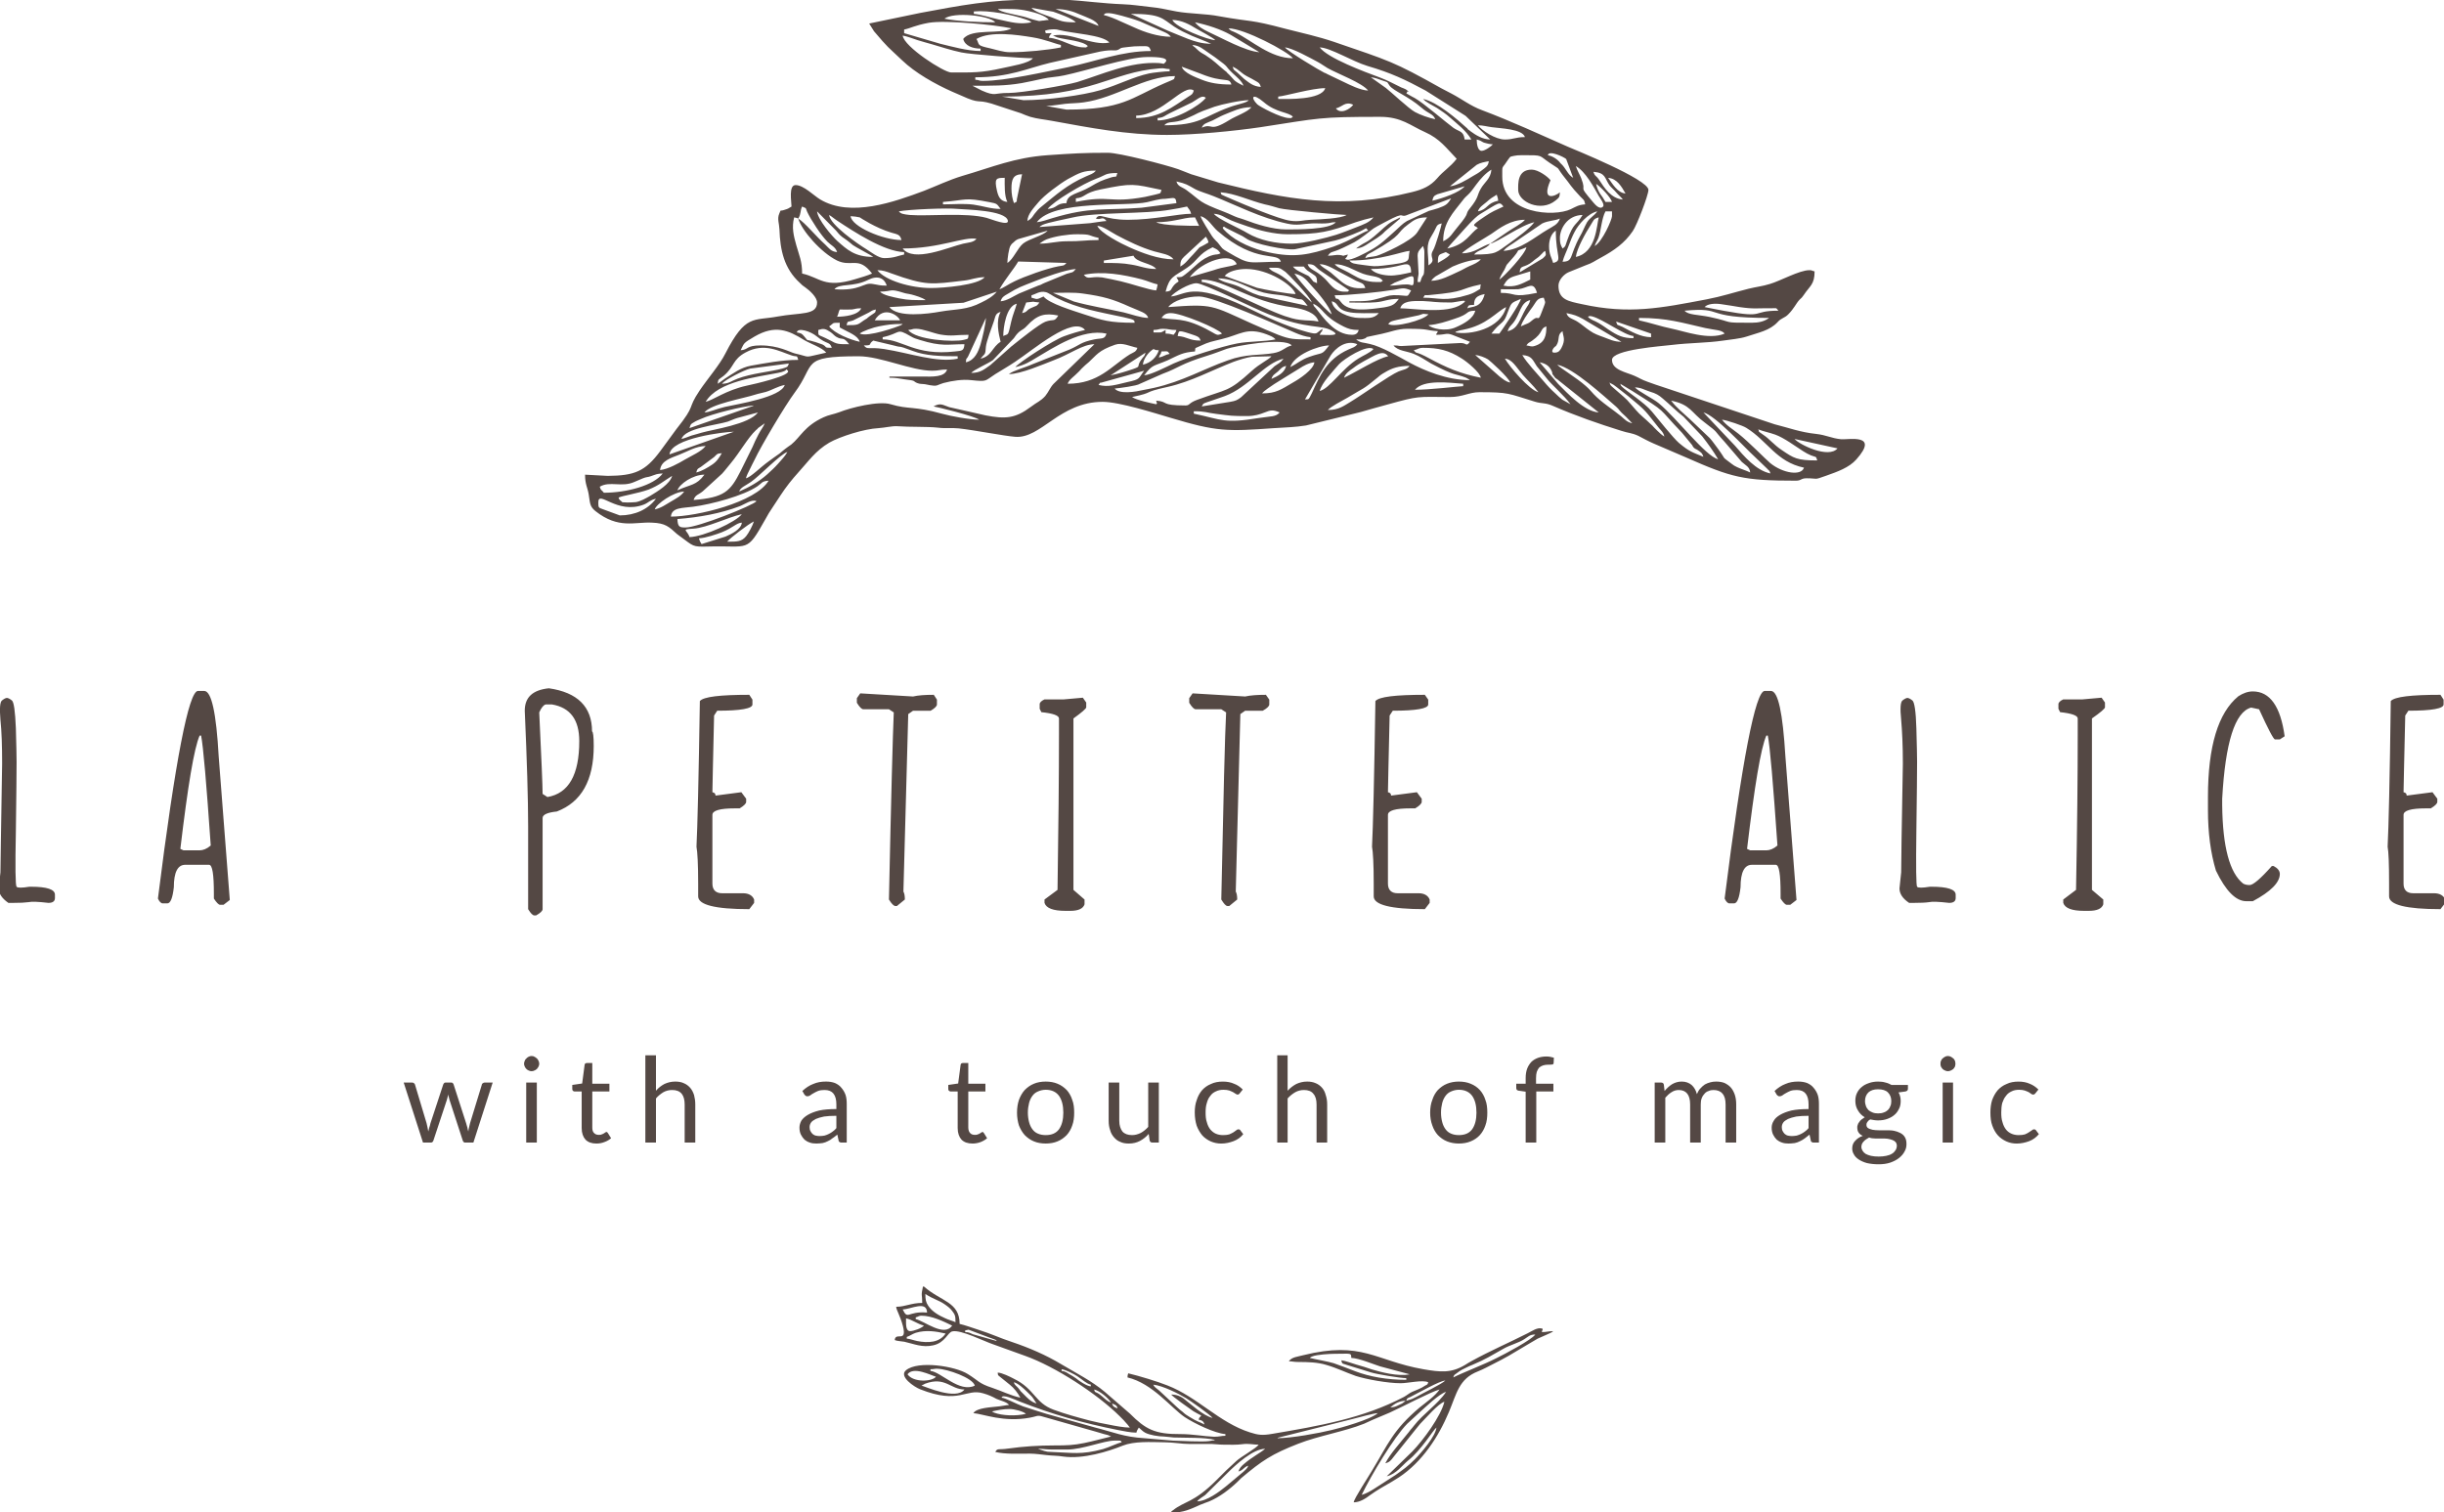 <?xml version="1.0" encoding="UTF-8" standalone="no"?>
<svg
   xmlns:dc="http://purl.org/dc/elements/1.1/"
   xmlns:cc="http://creativecommons.org/ns#"
   xmlns:rdf="http://www.w3.org/1999/02/22-rdf-syntax-ns#"
   xmlns:svg="http://www.w3.org/2000/svg"
   xmlns="http://www.w3.org/2000/svg"
   xmlns:sodipodi="http://sodipodi.sourceforge.net/DTD/sodipodi-0.dtd"
   xmlns:inkscape="http://www.inkscape.org/namespaces/inkscape"
   sodipodi:docname="logo_la petite alice_dark.svg"
   inkscape:version="1.0 (4035a4f, 2020-05-01)"
   id="svg860"
   version="1.1"
   viewBox="0 0 101.335 62.706"
   height="237"
   width="383">
  <defs
     id="defs854" />
  <sodipodi:namedview
     inkscape:window-maximized="0"
     inkscape:window-y="0"
     inkscape:window-x="0"
     inkscape:window-height="900"
     inkscape:window-width="1440"
     units="px"
     showgrid="false"
     inkscape:document-rotation="0"
     inkscape:current-layer="layer1"
     inkscape:document-units="px"
     inkscape:cy="161.95122"
     inkscape:cx="215.21951"
     inkscape:zoom="0.82"
     inkscape:pageshadow="2"
     inkscape:pageopacity="0.0"
     borderopacity="1.0"
     bordercolor="#666666"
     pagecolor="#ffffff"
     id="base" />
  <g
     id="layer1"
     inkscape:groupmode="layer"
     inkscape:label="Layer 1">
    <path
       class="fil0"
       d="m 16.738,44.895 h 0.34 c 0.04,0 0.07,0.01 0.09,0.03 0.02,0.02 0.04,0.04 0.04,0.06 l 0.48,1.6 c 0.01,0.06 0.03,0.12 0.04,0.18 0.01,0.05 0.02,0.11 0.03,0.16 0.01,-0.05 0.03,-0.11 0.04,-0.16 0.02,-0.06 0.04,-0.12 0.05,-0.18 l 0.53,-1.61 c 0.01,-0.02 0.02,-0.04 0.04,-0.06 0.02,-0.02 0.05,-0.02 0.08,-0.02 h 0.19 c 0.03,0 0.06,0 0.08,0.02 0.02,0.02 0.04,0.04 0.04,0.06 l 0.52,1.61 c 0.02,0.06 0.03,0.12 0.05,0.17 0.01,0.06 0.02,0.11 0.04,0.17 0,-0.06 0.02,-0.11 0.03,-0.17 0.01,-0.06 0.03,-0.11 0.04,-0.17 l 0.49,-1.6 c 0,-0.03 0.02,-0.05 0.04,-0.06 0.03,-0.02 0.05,-0.03 0.08,-0.03 h 0.33 l -0.8,2.49 h -0.35 c -0.04,0 -0.07,-0.03 -0.09,-0.08 l -0.55,-1.69 c -0.01,-0.04 -0.02,-0.08 -0.03,-0.12 -0.01,-0.03 -0.02,-0.07 -0.02,-0.11 -0.01,0.04 -0.02,0.08 -0.03,0.12 -0.01,0.03 -0.02,0.07 -0.03,0.11 l -0.56,1.69 c -0.02,0.05 -0.05,0.08 -0.1,0.08 h -0.33 z m 5.52,0 v 2.49 h -0.44 v -2.49 z m 0.1,-0.78 c 0,0.04 -0.01,0.08 -0.03,0.12 -0.02,0.03 -0.04,0.07 -0.07,0.1 -0.03,0.02 -0.06,0.05 -0.1,0.06 -0.03,0.02 -0.07,0.03 -0.12,0.03 -0.04,0 -0.08,-0.01 -0.12,-0.03 -0.03,-0.01 -0.07,-0.04 -0.09,-0.06 -0.03,-0.03 -0.06,-0.07 -0.07,-0.1 -0.02,-0.04 -0.03,-0.08 -0.03,-0.12 0,-0.04 0.01,-0.08 0.03,-0.12 0.01,-0.04 0.04,-0.08 0.07,-0.1 0.02,-0.03 0.06,-0.05 0.09,-0.07 0.04,-0.02 0.08,-0.03 0.12,-0.03 0.05,0 0.09,0.01 0.12,0.03 0.04,0.02 0.07,0.04 0.1,0.07 0.03,0.02 0.05,0.06 0.07,0.1 0.02,0.04 0.03,0.08 0.03,0.12 z m 2.37,3.31 c -0.19,0 -0.34,-0.05 -0.45,-0.16 -0.1,-0.11 -0.16,-0.27 -0.16,-0.48 v -1.52 h -0.3 c -0.02,0 -0.05,-0.01 -0.06,-0.03 -0.02,-0.01 -0.03,-0.04 -0.03,-0.07 v -0.17 l 0.41,-0.06 0.1,-0.76 c 0,-0.03 0.01,-0.05 0.03,-0.07 0.02,-0.01 0.04,-0.02 0.07,-0.02 h 0.22 v 0.86 h 0.71 v 0.32 h -0.71 v 1.49 c 0,0.11 0.02,0.19 0.08,0.24 0.05,0.05 0.11,0.07 0.19,0.07 0.05,0 0.09,0 0.12,-0.02 0.03,-0.01 0.06,-0.02 0.09,-0.04 0.02,-0.01 0.04,-0.03 0.06,-0.04 0.02,-0.01 0.03,-0.02 0.05,-0.02 0.02,0 0.04,0.02 0.06,0.05 l 0.13,0.21 c -0.08,0.07 -0.17,0.12 -0.28,0.16 -0.1,0.04 -0.21,0.06 -0.33,0.06 z m 2.03,-0.04 v -3.62 h 0.44 v 1.47 c 0.1,-0.12 0.22,-0.21 0.35,-0.28 0.13,-0.06 0.28,-0.1 0.45,-0.1 0.13,0 0.26,0.02 0.36,0.07 0.1,0.04 0.19,0.11 0.26,0.19 0.07,0.08 0.12,0.18 0.16,0.3 0.03,0.12 0.05,0.24 0.05,0.39 v 1.58 h -0.44 v -1.58 c 0,-0.19 -0.04,-0.34 -0.12,-0.44 -0.09,-0.11 -0.22,-0.16 -0.4,-0.16 -0.13,0 -0.25,0.03 -0.36,0.09 -0.11,0.07 -0.22,0.15 -0.31,0.26 v 1.83 z m 8.35,0 h -0.19 c -0.04,0 -0.08,0 -0.1,-0.02 -0.03,-0.01 -0.05,-0.04 -0.05,-0.08 l -0.05,-0.23 c -0.07,0.05 -0.13,0.11 -0.2,0.15 -0.06,0.05 -0.12,0.09 -0.19,0.12 -0.07,0.04 -0.14,0.06 -0.22,0.08 -0.08,0.01 -0.17,0.02 -0.26,0.02 -0.1,0 -0.19,-0.01 -0.27,-0.04 -0.09,-0.03 -0.16,-0.07 -0.22,-0.12 -0.06,-0.06 -0.11,-0.13 -0.15,-0.21 -0.04,-0.08 -0.06,-0.18 -0.06,-0.29 0,-0.1 0.03,-0.2 0.08,-0.29 0.06,-0.09 0.15,-0.17 0.27,-0.24 0.12,-0.07 0.27,-0.13 0.47,-0.18 0.19,-0.04 0.43,-0.06 0.71,-0.06 v -0.2 c 0,-0.19 -0.04,-0.34 -0.12,-0.44 -0.08,-0.1 -0.2,-0.15 -0.37,-0.15 -0.1,0 -0.19,0.01 -0.27,0.04 -0.07,0.03 -0.13,0.06 -0.18,0.09 -0.06,0.03 -0.1,0.06 -0.14,0.09 -0.04,0.03 -0.08,0.04 -0.12,0.04 -0.03,0 -0.05,0 -0.07,-0.02 -0.03,-0.02 -0.04,-0.03 -0.06,-0.06 l -0.08,-0.14 c 0.14,-0.13 0.29,-0.23 0.45,-0.29 0.16,-0.07 0.33,-0.1 0.53,-0.1 0.14,0 0.26,0.02 0.37,0.06 0.11,0.05 0.2,0.11 0.27,0.2 0.07,0.08 0.13,0.18 0.17,0.29 0.04,0.12 0.05,0.25 0.05,0.39 z m -1.13,-0.27 c 0.08,0 0.15,-0.01 0.21,-0.02 0.06,-0.02 0.13,-0.04 0.18,-0.07 0.06,-0.03 0.11,-0.06 0.16,-0.1 0.06,-0.04 0.11,-0.09 0.15,-0.14 v -0.51 c -0.2,0 -0.37,0.01 -0.51,0.03 -0.14,0.03 -0.25,0.06 -0.34,0.1 -0.09,0.05 -0.16,0.09 -0.2,0.15 -0.04,0.06 -0.06,0.12 -0.06,0.19 0,0.06 0.01,0.12 0.04,0.17 0.02,0.04 0.05,0.08 0.08,0.11 0.04,0.03 0.08,0.06 0.13,0.07 0.05,0.01 0.1,0.02 0.16,0.02 z m 6.35,0.31 c -0.2,0 -0.35,-0.05 -0.46,-0.16 -0.1,-0.11 -0.16,-0.27 -0.16,-0.48 v -1.52 h -0.3 c -0.02,0 -0.04,-0.01 -0.06,-0.03 -0.02,-0.01 -0.03,-0.04 -0.03,-0.07 v -0.17 l 0.41,-0.06 0.1,-0.76 c 0,-0.03 0.01,-0.05 0.03,-0.07 0.02,-0.01 0.04,-0.02 0.07,-0.02 h 0.22 v 0.86 h 0.71 v 0.32 h -0.71 v 1.49 c 0,0.11 0.03,0.19 0.08,0.24 0.05,0.05 0.11,0.07 0.19,0.07 0.05,0 0.09,0 0.12,-0.02 0.04,-0.01 0.07,-0.02 0.09,-0.04 0.03,-0.01 0.05,-0.03 0.06,-0.04 0.02,-0.01 0.04,-0.02 0.05,-0.02 0.02,0 0.04,0.02 0.06,0.05 l 0.13,0.21 c -0.08,0.07 -0.17,0.12 -0.27,0.16 -0.11,0.04 -0.22,0.06 -0.33,0.06 z m 3.03,-2.57 c 0.18,0 0.35,0.03 0.49,0.09 0.15,0.06 0.27,0.15 0.38,0.26 0.1,0.11 0.18,0.25 0.23,0.41 0.06,0.15 0.08,0.33 0.08,0.53 0,0.19 -0.02,0.37 -0.08,0.53 -0.05,0.15 -0.13,0.29 -0.23,0.4 -0.11,0.11 -0.23,0.2 -0.38,0.26 -0.14,0.06 -0.31,0.09 -0.49,0.09 -0.18,0 -0.35,-0.03 -0.49,-0.09 -0.15,-0.06 -0.27,-0.15 -0.38,-0.26 -0.1,-0.11 -0.18,-0.25 -0.24,-0.4 -0.05,-0.16 -0.08,-0.34 -0.08,-0.53 0,-0.2 0.03,-0.38 0.08,-0.53 0.06,-0.16 0.14,-0.3 0.24,-0.41 0.11,-0.11 0.23,-0.2 0.38,-0.26 0.14,-0.06 0.31,-0.09 0.49,-0.09 z m 0,2.22 c 0.25,0 0.43,-0.08 0.55,-0.24 0.12,-0.17 0.18,-0.4 0.18,-0.69 0,-0.3 -0.06,-0.53 -0.18,-0.7 -0.12,-0.16 -0.3,-0.25 -0.55,-0.25 -0.12,0 -0.23,0.03 -0.32,0.07 -0.1,0.04 -0.17,0.1 -0.23,0.18 -0.06,0.08 -0.11,0.18 -0.14,0.3 -0.03,0.12 -0.05,0.25 -0.05,0.4 0,0.14 0.02,0.28 0.05,0.39 0.03,0.12 0.08,0.22 0.14,0.3 0.06,0.08 0.13,0.14 0.23,0.18 0.09,0.04 0.2,0.06 0.32,0.06 z m 3.05,-2.18 v 1.59 c 0,0.19 0.05,0.33 0.13,0.44 0.09,0.1 0.22,0.15 0.4,0.15 0.12,0 0.24,-0.03 0.36,-0.09 0.11,-0.06 0.21,-0.14 0.31,-0.25 v -1.84 h 0.44 v 2.49 h -0.26 c -0.07,0 -0.11,-0.03 -0.12,-0.09 l -0.04,-0.27 c -0.1,0.12 -0.23,0.22 -0.36,0.29 -0.13,0.07 -0.29,0.11 -0.46,0.11 -0.14,0 -0.26,-0.02 -0.36,-0.07 -0.11,-0.04 -0.19,-0.11 -0.26,-0.19 -0.07,-0.08 -0.13,-0.18 -0.16,-0.3 -0.04,-0.11 -0.06,-0.24 -0.06,-0.38 v -1.59 z m 5,0.44 c -0.01,0.02 -0.02,0.03 -0.04,0.04 -0.01,0.01 -0.03,0.02 -0.05,0.02 -0.03,0 -0.05,-0.01 -0.08,-0.03 -0.03,-0.02 -0.07,-0.04 -0.11,-0.07 -0.05,-0.02 -0.1,-0.05 -0.16,-0.07 -0.07,-0.02 -0.14,-0.03 -0.24,-0.03 -0.12,0 -0.22,0.02 -0.32,0.07 -0.09,0.04 -0.17,0.1 -0.23,0.19 -0.07,0.08 -0.11,0.18 -0.14,0.29 -0.04,0.12 -0.05,0.25 -0.05,0.39 0,0.15 0.01,0.29 0.05,0.4 0.03,0.12 0.08,0.22 0.14,0.3 0.07,0.08 0.14,0.14 0.23,0.18 0.09,0.04 0.19,0.06 0.3,0.06 0.11,0 0.2,-0.01 0.26,-0.03 0.07,-0.03 0.13,-0.06 0.18,-0.09 0.04,-0.03 0.08,-0.06 0.11,-0.08 0.03,-0.03 0.06,-0.04 0.09,-0.04 0.04,0 0.06,0.01 0.08,0.04 l 0.12,0.16 c -0.1,0.13 -0.24,0.23 -0.4,0.29 -0.16,0.06 -0.33,0.1 -0.51,0.1 -0.16,0 -0.3,-0.03 -0.44,-0.09 -0.13,-0.06 -0.25,-0.14 -0.35,-0.25 -0.09,-0.11 -0.17,-0.24 -0.23,-0.4 -0.05,-0.16 -0.08,-0.34 -0.08,-0.55 0,-0.18 0.02,-0.35 0.08,-0.51 0.05,-0.16 0.12,-0.29 0.22,-0.41 0.1,-0.11 0.22,-0.2 0.37,-0.26 0.14,-0.07 0.31,-0.1 0.5,-0.1 0.17,0 0.33,0.03 0.46,0.09 0.14,0.05 0.25,0.13 0.36,0.24 z m 1.55,2.05 v -3.62 h 0.43 v 1.47 c 0.11,-0.12 0.23,-0.21 0.36,-0.28 0.13,-0.06 0.28,-0.1 0.45,-0.1 0.13,0 0.25,0.02 0.36,0.07 0.1,0.04 0.19,0.11 0.26,0.19 0.07,0.08 0.12,0.18 0.15,0.3 0.04,0.12 0.06,0.24 0.06,0.39 v 1.58 h -0.44 v -1.58 c 0,-0.19 -0.04,-0.34 -0.13,-0.44 -0.08,-0.11 -0.22,-0.16 -0.39,-0.16 -0.13,0 -0.25,0.03 -0.36,0.09 -0.12,0.07 -0.22,0.15 -0.32,0.26 v 1.83 z m 7.53,-2.53 c 0.18,0 0.35,0.03 0.49,0.09 0.15,0.06 0.28,0.15 0.38,0.26 0.1,0.11 0.18,0.25 0.23,0.41 0.06,0.15 0.08,0.33 0.08,0.53 0,0.19 -0.02,0.37 -0.08,0.53 -0.05,0.15 -0.13,0.29 -0.23,0.4 -0.1,0.11 -0.23,0.2 -0.38,0.26 -0.14,0.06 -0.31,0.09 -0.49,0.09 -0.18,0 -0.34,-0.03 -0.49,-0.09 -0.15,-0.06 -0.27,-0.15 -0.38,-0.26 -0.1,-0.11 -0.18,-0.25 -0.23,-0.4 -0.06,-0.16 -0.09,-0.34 -0.09,-0.53 0,-0.2 0.03,-0.38 0.09,-0.53 0.05,-0.16 0.13,-0.3 0.23,-0.41 0.11,-0.11 0.23,-0.2 0.38,-0.26 0.15,-0.06 0.31,-0.09 0.49,-0.09 z m 0,2.22 c 0.25,0 0.43,-0.08 0.55,-0.24 0.12,-0.17 0.18,-0.4 0.18,-0.69 0,-0.3 -0.06,-0.53 -0.18,-0.7 -0.12,-0.16 -0.3,-0.25 -0.55,-0.25 -0.12,0 -0.23,0.03 -0.32,0.07 -0.1,0.04 -0.17,0.1 -0.23,0.18 -0.06,0.08 -0.11,0.18 -0.14,0.3 -0.03,0.12 -0.05,0.25 -0.05,0.4 0,0.14 0.02,0.28 0.05,0.39 0.03,0.12 0.08,0.22 0.14,0.3 0.06,0.08 0.13,0.14 0.23,0.18 0.09,0.04 0.2,0.06 0.32,0.06 z m 2.77,0.31 v -2.11 l -0.27,-0.04 c -0.04,0 -0.07,-0.02 -0.09,-0.03 -0.02,-0.02 -0.03,-0.05 -0.03,-0.08 v -0.18 h 0.39 v -0.24 c 0,-0.14 0.02,-0.27 0.06,-0.38 0.04,-0.11 0.1,-0.2 0.17,-0.28 0.08,-0.08 0.17,-0.13 0.27,-0.17 0.11,-0.04 0.23,-0.06 0.36,-0.06 0.11,0 0.21,0.02 0.31,0.05 l -0.01,0.22 c 0,0.03 -0.02,0.05 -0.04,0.06 -0.03,0 -0.07,0.01 -0.12,0.01 h -0.07 c -0.08,0 -0.14,0.01 -0.21,0.03 -0.06,0.02 -0.11,0.05 -0.16,0.09 -0.04,0.05 -0.07,0.1 -0.1,0.18 -0.02,0.07 -0.03,0.16 -0.03,0.26 v 0.23 h 0.72 v 0.32 h -0.71 v 2.12 z m 5.35,0 v -2.49 h 0.26 c 0.07,0 0.11,0.03 0.12,0.09 l 0.03,0.26 c 0.1,-0.12 0.2,-0.21 0.31,-0.28 0.12,-0.07 0.25,-0.11 0.4,-0.11 0.17,0 0.3,0.05 0.41,0.14 0.1,0.09 0.18,0.22 0.22,0.38 0.04,-0.09 0.08,-0.17 0.14,-0.23 0.06,-0.07 0.12,-0.12 0.19,-0.17 0.07,-0.04 0.15,-0.07 0.23,-0.09 0.07,-0.02 0.15,-0.03 0.24,-0.03 0.13,0 0.25,0.02 0.35,0.06 0.1,0.05 0.19,0.11 0.26,0.19 0.07,0.08 0.12,0.18 0.16,0.29 0.04,0.12 0.06,0.25 0.06,0.41 v 1.58 h -0.44 v -1.58 c 0,-0.2 -0.04,-0.35 -0.13,-0.45 -0.08,-0.1 -0.21,-0.15 -0.37,-0.15 -0.07,0 -0.14,0.01 -0.2,0.04 -0.07,0.02 -0.13,0.06 -0.17,0.11 -0.05,0.05 -0.09,0.11 -0.12,0.19 -0.03,0.07 -0.04,0.16 -0.04,0.26 v 1.58 h -0.44 v -1.58 c 0,-0.2 -0.04,-0.35 -0.12,-0.45 -0.08,-0.1 -0.2,-0.15 -0.35,-0.15 -0.11,0 -0.21,0.03 -0.3,0.09 -0.1,0.06 -0.18,0.14 -0.26,0.23 v 1.86 z m 6.81,0 h -0.19 c -0.04,0 -0.08,0 -0.1,-0.02 -0.03,-0.01 -0.05,-0.04 -0.05,-0.08 l -0.05,-0.23 c -0.07,0.05 -0.13,0.11 -0.19,0.15 -0.07,0.05 -0.13,0.09 -0.2,0.12 -0.07,0.04 -0.14,0.06 -0.22,0.08 -0.08,0.01 -0.17,0.02 -0.26,0.02 -0.1,0 -0.19,-0.01 -0.27,-0.04 -0.09,-0.03 -0.16,-0.07 -0.22,-0.12 -0.06,-0.06 -0.11,-0.13 -0.15,-0.21 -0.04,-0.08 -0.06,-0.18 -0.06,-0.29 0,-0.1 0.03,-0.2 0.09,-0.29 0.05,-0.09 0.14,-0.17 0.26,-0.24 0.12,-0.07 0.27,-0.13 0.47,-0.18 0.19,-0.04 0.43,-0.06 0.71,-0.06 v -0.2 c 0,-0.19 -0.04,-0.34 -0.12,-0.44 -0.08,-0.1 -0.2,-0.15 -0.37,-0.15 -0.1,0 -0.19,0.01 -0.27,0.04 -0.07,0.03 -0.13,0.06 -0.18,0.09 -0.06,0.03 -0.1,0.06 -0.14,0.09 -0.04,0.03 -0.08,0.04 -0.12,0.04 -0.03,0 -0.05,0 -0.07,-0.02 -0.03,-0.02 -0.04,-0.03 -0.06,-0.06 l -0.08,-0.14 c 0.14,-0.13 0.29,-0.23 0.45,-0.29 0.16,-0.07 0.33,-0.1 0.53,-0.1 0.14,0 0.26,0.02 0.37,0.06 0.11,0.05 0.2,0.11 0.27,0.2 0.07,0.08 0.13,0.18 0.17,0.29 0.04,0.12 0.05,0.25 0.05,0.39 z m -1.13,-0.27 c 0.08,0 0.15,-0.01 0.21,-0.02 0.06,-0.02 0.13,-0.04 0.18,-0.07 0.06,-0.03 0.11,-0.06 0.16,-0.1 0.06,-0.04 0.11,-0.09 0.15,-0.14 v -0.51 c -0.2,0 -0.37,0.01 -0.51,0.03 -0.14,0.03 -0.25,0.06 -0.34,0.1 -0.09,0.05 -0.16,0.09 -0.2,0.15 -0.04,0.06 -0.06,0.12 -0.06,0.19 0,0.06 0.01,0.12 0.04,0.17 0.02,0.04 0.05,0.08 0.08,0.11 0.04,0.03 0.08,0.06 0.13,0.07 0.05,0.01 0.1,0.02 0.16,0.02 z m 3.58,-2.26 c 0.11,0 0.21,0.01 0.31,0.04 0.09,0.02 0.18,0.06 0.25,0.1 h 0.68 v 0.16 c 0,0.06 -0.03,0.09 -0.1,0.11 l -0.29,0.04 c 0.06,0.1 0.09,0.22 0.09,0.35 0,0.12 -0.02,0.24 -0.07,0.33 -0.05,0.1 -0.11,0.19 -0.2,0.26 -0.08,0.07 -0.18,0.12 -0.29,0.16 -0.11,0.04 -0.24,0.06 -0.38,0.06 -0.11,0 -0.22,-0.02 -0.32,-0.04 -0.06,0.03 -0.1,0.07 -0.12,0.11 -0.03,0.03 -0.04,0.07 -0.04,0.11 0,0.06 0.02,0.11 0.07,0.14 0.04,0.03 0.11,0.05 0.19,0.07 0.07,0.01 0.16,0.02 0.26,0.02 0.1,0 0.21,0 0.31,0 0.1,0 0.21,0 0.31,0.02 0.1,0.02 0.18,0.05 0.26,0.09 0.08,0.04 0.15,0.1 0.19,0.17 0.05,0.08 0.07,0.17 0.07,0.29 0,0.11 -0.02,0.21 -0.08,0.31 -0.05,0.1 -0.13,0.19 -0.23,0.27 -0.1,0.08 -0.22,0.14 -0.36,0.19 -0.15,0.05 -0.31,0.07 -0.49,0.07 -0.18,0 -0.34,-0.02 -0.48,-0.05 -0.14,-0.04 -0.25,-0.09 -0.34,-0.15 -0.09,-0.06 -0.16,-0.13 -0.2,-0.21 -0.05,-0.08 -0.07,-0.16 -0.07,-0.25 0,-0.12 0.04,-0.23 0.12,-0.31 0.08,-0.09 0.18,-0.16 0.32,-0.21 -0.07,-0.03 -0.13,-0.07 -0.17,-0.13 -0.04,-0.05 -0.06,-0.13 -0.06,-0.22 0,-0.03 0,-0.07 0.02,-0.11 0.01,-0.04 0.03,-0.08 0.06,-0.11 0.02,-0.04 0.06,-0.08 0.1,-0.11 0.04,-0.03 0.08,-0.06 0.13,-0.09 -0.12,-0.07 -0.21,-0.16 -0.28,-0.28 -0.07,-0.11 -0.11,-0.24 -0.11,-0.4 0,-0.12 0.02,-0.23 0.07,-0.33 0.05,-0.1 0.11,-0.18 0.2,-0.25 0.08,-0.07 0.18,-0.12 0.3,-0.16 0.11,-0.04 0.24,-0.06 0.37,-0.06 z m 0.78,2.66 c 0,-0.06 -0.02,-0.11 -0.05,-0.15 -0.04,-0.04 -0.08,-0.07 -0.14,-0.09 -0.06,-0.02 -0.13,-0.04 -0.2,-0.05 -0.08,-0.01 -0.16,-0.01 -0.25,-0.01 -0.08,0 -0.17,0 -0.26,0 -0.09,0 -0.17,-0.01 -0.25,-0.04 -0.09,0.05 -0.17,0.1 -0.23,0.17 -0.06,0.06 -0.09,0.14 -0.09,0.22 0,0.06 0.02,0.11 0.05,0.16 0.03,0.05 0.07,0.09 0.13,0.13 0.06,0.03 0.13,0.06 0.22,0.08 0.09,0.02 0.2,0.03 0.32,0.03 0.11,0 0.22,-0.01 0.31,-0.03 0.1,-0.02 0.18,-0.05 0.24,-0.09 0.07,-0.04 0.11,-0.09 0.15,-0.15 0.03,-0.05 0.05,-0.11 0.05,-0.18 z m -0.78,-1.34 c 0.09,0 0.17,-0.01 0.24,-0.04 0.07,-0.02 0.12,-0.06 0.17,-0.1 0.05,-0.05 0.08,-0.1 0.1,-0.16 0.03,-0.06 0.04,-0.13 0.04,-0.21 0,-0.15 -0.05,-0.27 -0.14,-0.36 -0.09,-0.09 -0.23,-0.13 -0.41,-0.13 -0.17,0 -0.3,0.04 -0.4,0.13 -0.09,0.09 -0.14,0.21 -0.14,0.36 0,0.08 0.02,0.15 0.04,0.21 0.02,0.06 0.06,0.11 0.1,0.16 0.05,0.04 0.11,0.08 0.17,0.1 0.07,0.03 0.15,0.04 0.23,0.04 z m 3.11,-1.28 v 2.49 h -0.43 v -2.49 z m 0.1,-0.78 c 0,0.04 -0.01,0.08 -0.02,0.12 -0.02,0.03 -0.04,0.07 -0.07,0.1 -0.03,0.02 -0.07,0.05 -0.1,0.06 -0.04,0.02 -0.08,0.03 -0.12,0.03 -0.05,0 -0.09,-0.01 -0.12,-0.03 -0.04,-0.01 -0.07,-0.04 -0.1,-0.06 -0.03,-0.03 -0.05,-0.07 -0.07,-0.1 -0.02,-0.04 -0.02,-0.08 -0.02,-0.12 0,-0.04 0,-0.08 0.02,-0.12 0.02,-0.04 0.04,-0.08 0.07,-0.1 0.03,-0.03 0.06,-0.05 0.1,-0.07 0.03,-0.02 0.07,-0.03 0.12,-0.03 0.04,0 0.08,0.01 0.12,0.03 0.03,0.02 0.07,0.04 0.1,0.07 0.03,0.02 0.05,0.06 0.07,0.1 0.01,0.04 0.02,0.08 0.02,0.12 z m 3.32,1.22 c -0.01,0.02 -0.03,0.03 -0.04,0.04 -0.01,0.01 -0.03,0.02 -0.06,0.02 -0.02,0 -0.05,-0.01 -0.08,-0.03 -0.02,-0.02 -0.06,-0.04 -0.1,-0.07 -0.05,-0.02 -0.1,-0.05 -0.17,-0.07 -0.06,-0.02 -0.14,-0.03 -0.23,-0.03 -0.12,0 -0.23,0.02 -0.32,0.07 -0.09,0.04 -0.17,0.1 -0.23,0.19 -0.07,0.08 -0.11,0.18 -0.15,0.29 -0.03,0.12 -0.04,0.25 -0.04,0.39 0,0.15 0.01,0.29 0.05,0.4 0.03,0.12 0.08,0.22 0.14,0.3 0.06,0.08 0.14,0.14 0.23,0.18 0.09,0.04 0.19,0.06 0.3,0.06 0.11,0 0.19,-0.01 0.26,-0.03 0.07,-0.03 0.13,-0.06 0.17,-0.09 0.05,-0.03 0.09,-0.06 0.12,-0.08 0.03,-0.03 0.06,-0.04 0.09,-0.04 0.03,0 0.06,0.01 0.08,0.04 l 0.12,0.16 c -0.11,0.13 -0.24,0.23 -0.4,0.29 -0.16,0.06 -0.34,0.1 -0.52,0.1 -0.15,0 -0.3,-0.03 -0.43,-0.09 -0.13,-0.06 -0.25,-0.14 -0.35,-0.25 -0.1,-0.11 -0.17,-0.24 -0.23,-0.4 -0.06,-0.16 -0.08,-0.34 -0.08,-0.55 0,-0.18 0.02,-0.35 0.07,-0.51 0.06,-0.16 0.13,-0.29 0.23,-0.41 0.1,-0.11 0.22,-0.2 0.37,-0.26 0.14,-0.07 0.31,-0.1 0.5,-0.1 0.17,0 0.33,0.03 0.46,0.09 0.13,0.05 0.25,0.13 0.36,0.24 z"
       id="path1428"
       style="clip-rule:evenodd;fill-rule:evenodd;stroke-width:0.01;image-rendering:optimizeQuality;shape-rendering:geometricPrecision;text-rendering:geometricPrecision;fill:#544844;fill-opacity:1" />
    <path
       class="fil1"
       d="m 29.088,22.565 c -0.06,-0.1 -0.07,-0.11 -0.11,-0.24 0.28,-0.01 0.74,-0.17 0.95,-0.25 0.49,-0.2 0.59,-0.38 0.83,-0.4 -0.02,0.27 -0.42,0.47 -0.68,0.58 z m 27.14,-12.26 c 0.23,-0.02 0.37,-0.11 0.53,-0.22 0.23,-0.15 0.49,-0.29 0.67,-0.49 l 0.54,-0.46 c 0.09,-0.08 0.05,-0.01 0.09,-0.12 -0.49,0.23 -0.53,0.3 -0.9,0.63 -0.55,0.49 -0.48,0.33 -0.88,0.62 z m 8.06,-2.83 c -0.11,-0.15 -0.51,-0.44 -0.78,-0.44 -0.6,0 -0.56,0.59 -0.56,0.84 0,0.5 0.94,0.94 1.55,0.44 0.14,-0.12 0.17,-0.12 0.18,-0.34 -0.18,0.16 -0.79,0.41 -0.39,-0.5 z m -34.14,14.99 c 0.12,-0.15 0.88,-0.73 1.11,-0.84 -0.04,0.15 -0.22,0.49 -0.32,0.61 -0.19,0.23 -0.36,0.23 -0.79,0.23 z m -1.56,-0.19 c -0.08,-0.29 -0.39,-0.32 0.16,-0.35 0.58,-0.04 1.44,-0.48 2.01,-0.6 -0.24,0.32 -1.56,0.93 -2.17,0.95 z m -0.16,-0.4 c -0.24,0 -0.33,-0.01 -0.34,-0.35 0.91,-0.07 1.79,-0.23 2.58,-0.53 0.23,-0.09 0.5,-0.3 0.7,-0.21 -0.15,0.18 -2.43,1.09 -2.94,1.09 z m -2.73,-0.5 -0.71,-0.26 c -0.17,-0.06 -0.18,-0.06 -0.18,-0.28 0,-0.54 0.77,0.52 1.89,0.09 0.2,-0.08 0.25,-0.19 0.5,-0.24 -0.33,0.44 -0.87,0.69 -1.5,0.69 z m 1.45,-0.25 c 0.06,-0.22 0.78,-0.73 1.22,-0.74 -0.14,0.19 -0.32,0.28 -0.54,0.41 -0.21,0.12 -0.42,0.28 -0.68,0.33 z m 0.67,0.3 c 0.03,-0.39 0.49,-0.35 0.92,-0.41 0.76,-0.1 2.08,-0.45 2.67,-0.85 0.19,-0.13 0.17,-0.21 0.46,-0.23 -0.53,0.9 -2.99,1.49 -4.05,1.49 z m -2.17,-0.79 c 0.17,-0.08 0.79,-0.17 1.24,-0.33 0.45,-0.18 0.62,-0.35 0.98,-0.57 -0.09,0.34 -0.6,0.64 -0.91,0.83 -0.18,0.1 -0.4,0.23 -0.6,0.26 -0.08,0.01 -0.36,0.02 -0.44,0.01 -0.19,-0.02 -0.05,0.03 -0.16,-0.05 l -0.06,-0.05 c -0.04,-0.05 -0.02,-0.02 -0.05,-0.1 z m 2.44,-0.3 c 0.08,-0.26 0.64,-0.65 1.12,-0.65 -0.34,0.46 -0.56,0.39 -1.12,0.65 z m -3.05,0.1 c -0.11,-0.15 -0.12,-0.07 -0.17,-0.25 0.42,-0.25 0.91,0.04 1.44,-0.2 0.67,-0.3 0.38,-0.12 0.8,-0.28 l 0.06,-0.02 c 0.05,-0.02 0.13,-0.04 0.31,-0.05 -0.37,0.5 -1.5,0.8 -2.44,0.8 z m 3.83,-0.84 c 0.05,-0.16 0.04,-0.14 0.19,-0.23 l 0.55,-0.41 c 0.14,-0.13 0.1,-0.14 0.32,-0.16 -0.11,0.19 -0.21,0.35 -0.41,0.48 -0.18,0.12 -0.43,0.27 -0.65,0.32 z m 1.78,0.79 c 0.05,-0.17 0.26,-0.24 0.49,-0.4 0.35,-0.24 1.24,-1.17 1.51,-1.24 -0.12,0.21 -0.24,0.31 -0.39,0.49 -0.17,0.19 -0.27,0.27 -0.45,0.44 -0.34,0.3 -0.74,0.53 -1.16,0.71 z m -3.28,-0.89 c 0.04,-0.39 0.45,-0.5 0.8,-0.64 0.32,-0.12 0.67,-0.35 1.09,-0.36 -0.17,0.23 -0.58,0.4 -0.87,0.57 -0.23,0.14 -0.7,0.4 -1.02,0.43 z m 47.04,-1.29 1.78,0.39 c -0.37,0.44 -1.59,-0.16 -1.78,-0.39 z m -46.65,0.64 c 0.06,-0.68 2.32,-0.94 2.67,-0.94 z m 45.14,-1.04 c 0.22,0.09 0.46,0.13 0.71,0.22 0.36,0.13 0.83,0.48 1.16,0.69 0.13,0.08 0.2,0.12 0.32,0.17 0.22,0.09 0.2,0.01 0.26,0.21 -0.84,0 -0.97,-0.09 -1.47,-0.43 -0.32,-0.21 -0.51,-0.46 -0.75,-0.62 -0.33,-0.23 -0.14,-0.1 -0.23,-0.24 z m -44.14,2.93 c 0.07,-0.22 0.2,-0.21 0.38,-0.36 l 0.8,-0.73 c 0.13,-0.14 0.22,-0.27 0.35,-0.42 0.4,-0.48 0.71,-1.06 1.06,-1.39 l 0.06,-0.05 c 0,-0.01 0.02,-0.02 0.02,-0.03 l 0.28,-0.2 c -0.05,0.14 -0.18,0.3 -0.26,0.46 -0.1,0.19 -0.17,0.34 -0.25,0.53 l -0.49,0.99 c -0.43,0.85 -0.68,1.1 -1.95,1.2 z m 42.64,-3.33 c 0.2,0.02 0.88,0.25 1.01,0.34 0.88,0.54 1.24,1.41 2.39,1.65 -0.11,0.35 -0.87,0.24 -1.4,-0.19 -0.19,-0.16 -0.89,-0.88 -1.32,-1.22 -0.24,-0.19 -0.5,-0.34 -0.68,-0.58 z m -0.77,-0.3 c 0.5,0.12 1.74,1.49 2.12,1.83 l 0.51,0.49 c 0.11,0.13 0.09,0.04 0.15,0.21 -0.6,-0.12 -1.1,-0.72 -1.48,-1.16 z m -18.91,0.15 c 0.29,0 0.52,-0.07 0.72,-0.15 0.25,-0.1 0.34,-0.12 0.62,0 -0.16,0.19 -0.34,0.15 -0.86,0.23 -1.46,0.24 -1.51,0.07 -2.7,-0.18 v -0.1 c 0.5,0 0.51,0.06 0.93,0.11 0.63,0.08 0.63,0.09 1.29,0.09 z m -23.46,0.95 c 0.13,-0.45 1.48,-0.58 1.92,-0.72 0.17,-0.06 0.2,-0.09 0.39,-0.15 l 0.86,-0.23 c -0.38,0.5 -1.86,0.7 -2.34,0.84 -0.16,0.05 -0.25,0.07 -0.42,0.12 -0.17,0.06 -0.25,0.1 -0.41,0.14 z m 0.33,-0.45 c 0.05,-0.16 0.04,-0.16 0.18,-0.24 0.09,-0.06 0.18,-0.09 0.29,-0.14 0.45,-0.21 1.75,-0.53 2.2,-0.56 -0.01,0 -0.02,0 -0.03,0.02 z m 40.7,-1.14 c 0.82,0.17 0.81,0.48 1.41,0.92 0.59,0.45 0.33,0.27 0.8,0.78 l 0.72,0.84 c 0.15,0.14 0.33,0.2 0.35,0.44 -0.18,-0.09 -0.35,-0.13 -0.54,-0.22 -0.16,-0.08 -0.1,-0.05 -0.23,-0.14 -0.47,-0.36 -0.18,-0.1 -0.57,-0.63 -0.11,-0.14 -0.22,-0.31 -0.34,-0.44 l -0.81,-0.77 c -0.27,-0.25 -0.57,-0.49 -0.79,-0.78 z m -1.5,-0.55 c 0.27,0.01 0.38,0.1 0.63,0.18 0.24,0.07 0.36,0.14 0.52,0.28 0.31,0.26 0.55,0.51 0.87,0.76 l 0.77,0.81 c 0.24,0.31 0.46,0.61 0.66,0.95 -0.52,-0.12 -1.72,-1.71 -2.46,-2.32 -0.24,-0.2 -0.86,-0.5 -0.99,-0.66 z m -38.58,1.04 c 0.26,-0.35 1.62,-0.58 2.11,-0.74 0.15,-0.05 0.26,-0.06 0.43,-0.11 0.27,-0.08 0.49,-0.23 0.79,-0.29 -0.15,0.51 -1.94,0.79 -2.48,0.91 -0.39,0.09 -0.62,0.22 -0.85,0.23 z m 37.97,-1.19 0.5,0.3 c 1.52,0.96 0.99,0.62 2.06,1.73 l 0.42,0.51 c 0.01,0.01 0.01,0.02 0.02,0.03 0,0.01 0.01,0.02 0.01,0.03 0.08,0.12 0.12,0.08 0.26,0.19 0.12,0.09 0.13,0.1 0.18,0.24 -0.45,-0.19 -0.57,-0.2 -1.02,-0.58 -0.23,-0.2 -0.87,-1 -1.11,-1.29 -0.3,-0.37 -1.06,-0.85 -1.24,-1.03 -0.11,-0.11 -0.01,0 -0.08,-0.13 z m -8.51,0.25 c 0.36,-0.44 1.43,-0.29 2,-0.25 v 0.1 c -0.24,0.01 -1.37,0.15 -2,0.15 z m 8.06,-0.3 c 0.2,0.1 0.17,0.09 0.33,0.21 l 0.47,0.37 c 0.77,0.63 0.67,0.58 1.26,1.31 0.1,0.12 0.18,0.17 0.22,0.35 -0.11,-0.07 -0.19,-0.14 -0.29,-0.24 -0.06,-0.06 -0.07,-0.07 -0.13,-0.13 -0.09,-0.1 -0.06,-0.07 -0.16,-0.16 -0.19,-0.19 -0.44,-0.38 -0.59,-0.56 -0.47,-0.53 -0.23,-0.31 -0.84,-0.84 -0.34,-0.29 -0.18,-0.17 -0.27,-0.31 z m -21.18,0.1 c 0.14,-0.17 -0.04,-0.04 0.2,-0.12 l 1.69,-0.47 c -0.25,0.33 -0.14,0.35 -0.69,0.47 -0.51,0.12 -0.79,0.22 -1.2,0.12 z m -16.29,0.7 c 0.51,-0.86 2.15,-1.03 3,-1.2 0.53,-0.1 0.25,-0.23 0.4,-0.1 0.22,0.2 -1.41,0.57 -1.7,0.63 -0.86,0.19 -1.39,0.6 -1.7,0.67 z m 23.46,-0.95 c 0.05,-0.17 0.13,-0.19 0.27,-0.31 0.13,-0.12 0.16,-0.19 0.34,-0.23 -0.07,0.29 -0.34,0.42 -0.61,0.54 z m 2.34,1.29 c 0.09,-0.13 0.62,-0.4 0.81,-0.51 0.74,-0.45 0.61,-0.31 1.24,-0.83 l 0.12,-0.1 c 0.04,-0.03 0.13,-0.09 0.19,-0.12 0.3,-0.18 0.56,-0.27 1.03,-0.27 -0.13,0.16 -0.24,0.14 -0.46,0.23 -0.36,0.15 -1.57,1.01 -1.99,1.26 -0.27,0.16 -0.49,0.34 -0.94,0.34 z m 12.62,0.55 c -0.22,-0.05 -0.31,-0.16 -0.46,-0.29 -0.34,-0.28 -0.81,-0.57 -1.14,-0.92 -0.14,-0.15 -0.17,-0.2 -0.33,-0.34 -0.38,-0.34 -1.09,-0.76 -1.18,-0.88 0.68,0.14 1.95,1.32 2.44,1.74 0.16,0.14 0.08,0.13 0.41,0.42 z m -15.35,-1.24 c 0.1,-0.13 0.36,-0.28 0.51,-0.39 l 0.53,-0.33 c 0.19,-0.12 0.34,-0.21 0.52,-0.32 0.15,-0.1 0.38,-0.23 0.61,-0.25 -0.03,0.3 -0.62,0.69 -0.89,0.84 -0.49,0.29 -0.7,0.45 -1.28,0.45 z m -22.4,-0.4 c 0.14,-0.17 0.92,-0.57 1.18,-0.63 l 1.6,-0.21 c -0.05,0.16 -0.06,0.14 -0.27,0.21 -0.47,0.13 -1.3,0.2 -1.86,0.42 -0.25,0.09 -0.35,0.21 -0.65,0.21 z m 36.36,1.19 c -0.6,-0.04 -1.3,-0.8 -1.68,-1.18 l -0.77,-0.9 c 0.31,0.06 0.43,0.2 0.51,0.39 0.05,0.15 -0.04,0.02 0.08,0.18 0.08,0.11 0.05,0.07 0.16,0.15 0.01,0.01 0.05,0.04 0.06,0.05 z m -2.5,-0.84 c -0.38,-0.09 -1.2,-1.06 -1.39,-1.39 0.3,0.02 0.46,0.34 0.74,0.67 0.18,0.21 0.4,0.4 0.65,0.72 z m -13.96,0.59 c 0.07,-0.15 0.07,-0.12 0.44,-0.25 0.16,-0.06 0.34,-0.11 0.52,-0.18 0.99,-0.37 1.63,-1.36 2.43,-1.55 -0.13,0.18 -0.19,0.18 -0.37,0.31 l -1.39,1.29 c -0.16,0.12 -0.22,0.15 -0.45,0.19 z m -20.07,-0.94 c 0.02,-0.22 0.04,-0.16 0.25,-0.33 0.46,-0.39 0.35,-0.67 0.91,-0.97 0.77,-0.42 1.4,-0.04 1.89,0.12 0.26,0.09 0.22,-0.04 0.29,0.19 -0.69,0 -1.38,0.14 -1.96,0.24 -0.43,0.08 -0.72,0.31 -1.07,0.53 -0.15,0.1 -0.18,0.14 -0.31,0.22 z m 17.18,0.55 c 1,-0.21 0.34,-0.17 1.48,-0.42 0.98,-0.22 1.82,-0.69 2.73,-1.04 0.19,-0.07 0.54,-0.18 0.76,-0.21 l 0.81,-0.02 c -0.12,0.15 -0.47,0.29 -0.82,0.61 -0.99,0.9 -1,0.73 -2.27,1.2 -0.35,0.13 -0.29,0.23 -0.47,0.23 -1.08,0 -0.68,-0.16 -1.22,-0.2 0.06,0.24 0.05,0.07 0,0.15 -0.23,-0.05 -0.82,-0.17 -1,-0.3 z m 17.84,0.11 c -0.11,-0.09 -0.18,-0.15 -0.28,-0.25 -0.19,-0.17 -0.34,-0.33 -0.49,-0.51 -0.28,-0.33 -0.69,-0.75 -0.89,-1.09 0.41,0.03 0.43,0.21 0.6,0.46 l 0.44,0.54 c 0.14,0.19 0.71,0.69 0.96,1.04 z m -2.16,-0.71 c -0.2,-0.04 -0.3,-0.15 -0.44,-0.25 l -1.01,-0.89 c 0.18,0.01 0.4,0.1 0.53,0.18 0.05,0.03 0.85,0.74 0.92,0.96 z m -6.89,-0.2 c 0.05,-0.17 0.22,-0.29 0.38,-0.4 0.14,-0.11 0.3,-0.21 0.45,-0.29 0.46,-0.24 0.78,-0.49 1,-0.2 -0.45,0.09 -1.3,0.64 -1.83,0.89 z m -8.23,-1.04 c -0.05,0.17 -0.08,0.16 -0.11,0.2 -0.34,0.42 -0.01,0.34 -0.41,0.48 -0.33,0.11 -0.58,0.19 -0.93,0.26 z m 0.55,0.2 c 0.06,-0.18 0.06,-0.06 0.11,-0.25 0.29,0 0.22,-0.04 0.34,0.1 -0.21,0.04 -0.23,0.11 -0.45,0.15 z m -0.66,0.3 c 0.02,-0.26 0.25,-0.54 0.44,-0.65 0.12,0.05 0.05,0.04 0.22,0.05 -0.08,0.26 -0.31,0.52 -0.66,0.6 z m 11.86,-0.27 c -0.14,-0.07 -0.18,-0.1 -0.32,-0.16 -0.22,-0.1 -0.19,-0.02 -0.31,-0.17 0.19,-0.04 0.19,-0.1 0.39,-0.1 0.62,0 1.05,0.09 1.61,0.45 0.21,0.13 0.75,0.57 0.78,0.79 -0.86,-0.17 -1.43,-0.42 -2.15,-0.81 z m -4.53,1.36 c 0.1,-0.36 0.52,-0.78 0.81,-1.12 0.18,-0.19 1.14,-0.83 1.42,-0.62 -0.13,0.15 -0.43,0.27 -0.62,0.39 -0.7,0.43 -1.19,1.25 -1.61,1.35 z m -10.45,-0.3 c 0.06,-0.18 0.26,-0.29 0.48,-0.52 l 0.1,-0.11 c 0.11,-0.11 0.18,-0.17 0.3,-0.27 0.31,-0.28 0.39,-0.48 1.09,-0.72 0.3,-0.1 0.59,0.06 0.92,0.13 -0.05,0.17 -0.15,0.18 -0.31,0.27 -0.78,0.49 -1.29,1.22 -2.58,1.22 z m 9.23,-0.69 c 0.15,-0.5 1.15,-0.89 1.61,-0.9 -0.32,0.43 -0.25,0.27 -0.81,0.47 -0.37,0.13 -0.5,0.28 -0.8,0.43 z m -15.65,-0.67 c 0.53,0.2 1.12,0.22 1.86,0.22 v 0.1 c -0.86,0.18 -1.97,-0.23 -3.05,-0.4 -0.68,-0.1 -0.68,0.05 -0.84,-0.15 0.39,0 0.15,-0.04 0.39,-0.2 l 0.84,0.2 c 0.52,0.14 0.01,-0.06 0.8,0.23 z m 17.33,0.18 c 0.18,-0.28 0.62,-0.66 1.1,-0.46 -0.11,0.14 -0.18,0.13 -0.37,0.22 -0.92,0.42 -1.18,1.09 -1.52,1.82 -0.15,0.31 -0.13,0.23 -0.28,0.25 z m -8.96,1.38 c 0.2,-0.02 0.92,-0.11 1.05,-0.2 l 0.93,-0.41 c 0.73,-0.27 0.71,-0.4 1.88,-0.76 0.29,-0.09 0.51,-0.18 0.79,-0.28 0.28,-0.1 2.39,-0.5 2.69,-0.14 -0.31,0.08 -0.36,0.25 -0.76,0.32 -0.58,0.1 -1.12,0.02 -1.89,0.3 -1.02,0.36 -1.86,0.87 -3.06,1.14 -0.17,0.04 -0.27,0.05 -0.45,0.09 -0.3,0.07 -0.97,0.19 -1.18,-0.06 z m -15.51,-1.59 c 0.16,-0.31 0.09,-0.28 0.58,-0.57 0.85,-0.49 1.39,-0.27 2.06,0.15 0.27,0.16 0.74,0.31 0.91,0.52 -1.03,0.22 -0.56,0.2 -1.31,0.03 -0.2,-0.05 -0.66,-0.33 -1.41,-0.33 -0.62,0 -0.49,0.18 -0.83,0.2 z m 33.74,0.1 c -0.13,0 -0.09,-0.1 -0.04,-0.18 0.09,-0.12 0.09,-0.03 0.17,-0.21 0.08,-0.2 0,-0.37 0.21,-0.5 0.02,0.23 0.14,0.34 -0.05,0.7 -0.06,0.1 -0.11,0.19 -0.29,0.19 z m -14.9,-0.05 c 0.03,-0.2 -0.04,-0.1 0.2,-0.22 0.41,-0.19 0.47,-0.18 0.9,-0.29 0.77,-0.18 1.04,-0.51 1.87,-0.2 0.17,0.07 0.27,0.1 0.37,0.21 -0.46,0.1 -1.09,0.07 -1.6,0.17 -0.63,0.12 -2.07,0.58 -2.63,0.83 -0.26,0.12 -0.93,0.47 -1.22,0.49 0.36,-0.47 0.39,-0.37 0.97,-0.62 0.49,-0.23 0.62,-0.33 1.14,-0.37 z m -12.95,-0.59 c 0.78,-0.17 0.54,-0.4 1.16,-0.04 0.14,0.08 0.2,0.1 0.37,0.15 0.93,0.29 1.16,0.18 1.86,0.18 -0.02,0.28 -0.1,0.27 -0.39,0.3 -1.66,0.19 -2.18,-0.5 -3,-0.5 z m 26.69,0.34 c 0.1,-0.14 0.09,-0.09 0.23,-0.19 0.5,-0.35 0.32,-0.51 0.6,-0.6 0,0.35 -0.05,0.68 -0.48,0.81 -0.15,0.05 -0.19,0 -0.35,-0.02 z m -13.51,-0.2 c -0.49,0 -0.54,-0.16 -0.95,-0.19 0.06,-0.2 -0.02,-0.27 0.49,-0.1 0.36,0.12 0.41,0.13 0.46,0.29 z m -14.57,0.15 c -0.47,0 -0.5,0 -0.81,-0.17 -0.53,-0.28 -0.46,-0.12 -0.47,-0.42 0.21,-0.07 0.29,-0.06 0.51,0.09 0.09,0.06 0.16,0.15 0.23,0.19 0.28,0.17 0.27,-0.04 0.54,0.31 z m 21.02,-0.2 c 0.11,0 0.21,0.02 0.31,-0.02 0.37,-0.12 -0.36,0.02 0.75,-0.21 0.34,-0.07 0.66,-0.21 1.05,-0.21 0.96,0 0.72,0.06 1.28,0.1 -0.09,0.22 -0.1,0.05 -0.06,0.15 0.46,0 0.38,-0.12 0.78,0.05 l 0.61,0.24 c -0.17,0.22 -0.11,0.05 -0.39,0.05 l -2.16,0.11 c -0.58,0.04 -0.25,-0.01 -0.62,-0.01 0.18,0.23 0.54,0.23 0.84,0.35 0.27,0.11 0.48,0.26 0.72,0.4 1.03,0.55 1,0.41 1.45,0.59 0.08,0.04 0.1,0.06 0.16,0.1 -0.96,0 -1.9,-0.4 -2.51,-0.73 -0.46,-0.25 -1.15,-0.66 -1.64,-0.77 -0.26,-0.07 -0.38,-0.03 -0.57,-0.19 z m -22.88,-0.12 c -0.11,-0.13 -0.12,-0.13 -0.31,-0.17 0.04,-0.22 0.58,-0.04 0.82,0.16 0.45,0.37 0.54,0.2 0.63,0.48 -0.35,0 -0.17,-0.03 -0.39,-0.14 l -0.29,-0.1 c -0.01,0 -0.02,-0.01 -0.04,-0.01 -0.41,-0.13 -0.22,0.01 -0.42,-0.22 z m 6.61,0.14 c -0.4,0.1 -1.99,0.01 -2.3,-0.41 0.21,-0.02 0.14,-0.05 0.33,-0.05 0.28,0 0.72,0.19 1.01,0.24 0.48,0.08 0.62,0.01 1.16,0.01 -0.02,0.19 -0.01,0.16 -0.2,0.21 z m 7.87,-0.41 c 0.26,-0.01 0.19,-0.05 0.39,-0.05 0.24,0 0.26,0.05 0.56,0.05 -0.05,0.14 -0.03,0.08 -0.12,0.2 -0.13,-0.03 -0.16,-0.05 -0.33,-0.05 v -0.15 c -0.23,0.13 -0.13,0.1 -0.5,0.1 z m -10.95,1.98 c 0.26,0 0.38,0.03 0.65,0.07 0.48,0.05 0.32,0.08 0.5,0.15 0.13,0.05 0.18,0.03 0.33,0.05 0.08,0.01 0.16,0.04 0.28,0.05 0.22,0.04 0.24,-0.03 0.48,-0.1 0.38,-0.1 0.8,-0.16 1.15,-0.12 0.68,0.07 0.55,0.04 1,-0.25 0.27,-0.17 0.54,-0.32 0.82,-0.51 0.76,-0.5 2.41,-1.93 2.9,-1.32 -0.27,0.06 -0.6,0.16 -0.87,0.26 -0.43,0.15 -1.89,1.1 -2.02,1.28 0.4,-0.09 0.61,-0.23 0.89,-0.4 0.68,-0.4 1.88,-1.21 2.89,-0.99 -0.07,0.25 -0.2,0.18 -0.5,0.24 -0.59,0.12 -0.59,0.23 -1.03,0.42 l -1.54,0.61 c -0.33,0.15 -0.77,0.25 -0.98,0.41 0.5,0 1.43,-0.41 1.85,-0.57 0.72,-0.27 1.19,-0.66 1.7,-0.67 l -1.7,1.65 c -0.14,0.15 -0.2,0.33 -0.34,0.5 -0.2,0.22 -0.34,0.25 -0.6,0.45 -0.64,0.48 -1.05,0.51 -1.88,0.35 l -1.5,-0.34 c -0.27,-0.09 -0.36,-0.19 -0.65,-0.03 0.1,0.01 1.7,0.4 1.89,0.55 -0.4,0 -1.19,-0.15 -1.51,-0.24 -1.23,-0.34 -1.38,-0.17 -2.16,-0.4 -0.49,-0.15 -1.66,0.14 -2.13,0.33 -0.24,0.09 -0.44,0.11 -0.65,0.21 -0.79,0.36 -0.96,0.82 -1.34,1.13 -0.12,0.09 -0.14,0.09 -0.25,0.18 -0.1,0.07 -0.14,0.12 -0.23,0.19 -0.17,0.12 -0.3,0.21 -0.46,0.33 -0.35,0.25 -0.74,0.66 -0.94,0.7 0.04,-0.15 0.1,-0.24 0.17,-0.39 0.06,-0.13 0.11,-0.22 0.19,-0.38 0.26,-0.56 1.28,-2.27 1.66,-2.78 0.9,-1.2 0.21,-1.51 2.65,-1.51 0.92,0 2.18,0.6 3.06,0.6 0.28,0 0.3,-0.05 0.61,-0.05 -0.1,0.32 -0.59,0.3 -1.06,0.29 -0.44,0 -0.89,0 -1.33,0 z m -1.92,-2.01 c 0.23,0.13 0.61,0.26 0.69,0.52 -0.39,-0.08 -1.05,-0.35 -1.27,-0.64 0.22,-0.14 0.08,-0.15 0.44,-0.15 0.01,0.25 -0.05,0.16 0.14,0.27 z m 0.69,0.18 c 0.08,-0.09 0.6,-0.27 0.79,-0.3 0.37,-0.07 0.53,-0.1 0.99,-0.1 -0.04,0.03 -0.02,0.03 -0.09,0.06 -0.11,0.05 -1.35,0.5 -1.69,0.34 z m 32.81,0.15 c -0.45,-0.01 -0.81,-0.23 -1.19,-0.43 -0.22,-0.11 -0.2,-0.02 -0.26,-0.22 l 1.45,0.5 z m -28.41,1.04 c 0.02,-0.23 0.01,-0.08 0.1,-0.26 l 0.73,-1.58 c -0.01,0.28 -0.15,0.84 -0.22,1.09 -0.09,0.3 -0.24,0.67 -0.61,0.75 z m 27.91,-1.74 v -0.1 c 1.18,0 1.77,0.2 2.75,0.42 0.41,0.09 0.68,0.07 0.8,0.23 -0.65,0.28 -1.68,-0.1 -2.17,-0.2 -0.49,-0.1 -0.91,-0.25 -1.38,-0.35 z m -31.69,0 c 0.38,-0.65 1,-0.18 1.05,0 z m 29.57,-0.15 c 0.04,-0.01 0.05,-0.05 0.19,-0.01 0.44,0.12 1.33,0.78 1.7,0.81 v 0.09 c -0.43,0 -0.65,-0.1 -1.04,-0.36 -0.15,-0.1 -0.25,-0.18 -0.41,-0.27 -0.18,-0.11 -0.32,-0.12 -0.44,-0.26 z m -15.17,0.7 c -0.24,0.1 -0.17,0.06 -0.67,-0.2 -0.96,-0.49 -1.29,-0.34 -1.84,-0.45 0.09,-0.12 0.17,-0.2 0.39,-0.2 0.43,0 1.96,0.64 2.12,0.85 z m -10.4,1.63 c 0.11,-0.13 0.69,-0.38 0.9,-0.53 l 0.87,-0.91 c 0.25,-0.38 0.33,-0.28 0.54,-0.51 0.43,-0.47 0.75,-0.54 1.3,-0.43 -0.17,0.29 -0.19,0.13 -0.54,0.26 -0.27,0.11 -1.05,0.74 -1.29,0.93 l -0.06,0.05 c -0.01,0.01 -0.02,0.02 -0.03,0.02 l -0.89,0.79 c -0.26,0.18 -0.41,0.33 -0.8,0.33 z m 26.96,-1.29 c -0.31,0 -0.51,-0.11 -0.73,-0.19 -0.22,-0.08 -0.4,-0.14 -0.58,-0.27 -0.18,-0.12 -0.32,-0.25 -0.49,-0.36 -0.22,-0.15 -0.41,-0.14 -0.48,-0.37 0.33,0.07 0.42,0.1 0.68,0.24 z m -9.67,-0.74 c 0.1,-0.12 0.17,-0.12 0.37,-0.17 l 0.9,-0.19 c 0.3,-0.09 0.07,-0.06 0.4,-0.04 -0.2,0.25 -1.44,0.57 -1.67,0.4 z m 1.67,0.05 c 0.39,-0.03 0.74,-0.15 1.07,-0.26 0.7,-0.22 0.43,-0.33 0.87,-0.34 -0.08,0.33 -0.47,0.54 -0.79,0.68 -0.44,0.21 -1.04,0.05 -1.15,-0.08 z m -18.57,1.39 c 0.17,-0.23 0.2,-0.12 0.22,-0.5 0.02,-0.21 0.25,-0.82 0.33,-1.05 0.07,-0.21 0.06,-0.33 0.28,-0.39 -0.2,0.37 -0.09,0.88 0,1.24 -0.35,0.21 -0.37,0.6 -0.83,0.7 z m 30.23,-1.73 c -0.48,-0.1 -0.9,-0.08 -1.04,-0.26 1.73,-0.16 0.66,0.3 3.5,0.3 -0.19,0.15 -0.44,0.2 -0.72,0.2 -1.29,0 -0.66,-0.01 -1.74,-0.24 z m -35.79,0.34 c 0.06,-0.21 0.04,-0.11 0.28,-0.2 l 0.64,-0.32 c 0.15,-0.08 0.11,-0.09 0.3,-0.13 -0.04,0.16 0.01,0.09 -0.22,0.25 -0.01,0.01 -0.02,0.02 -0.03,0.02 l -0.09,0.07 c -0.01,0.01 -0.02,0.02 -0.03,0.03 -0.06,0.04 -0.08,0.05 -0.13,0.08 -0.27,0.19 -0.23,0.2 -0.72,0.2 z m -0.28,-0.65 c 0.15,0 0.35,0.01 0.5,0 0.17,-0.02 0.15,-0.05 0.39,-0.05 -0.12,0.29 -0.71,0.35 -1,0.35 0.06,-0.12 0.05,-0.18 0.11,-0.3 z m 25.52,0.95 c 0.06,-0.04 -0.03,-0.02 0.15,-0.07 0.12,-0.04 0.06,-0.01 0.18,-0.04 0.98,-0.19 1.37,-0.74 1.78,-0.94 -0.23,0.91 -1.5,1.17 -2.11,1.05 z m 13.07,-1 c 0.29,0 0.21,-0.04 0.33,0.1 -1.17,0 -0.48,0.33 -2.23,0.01 -0.29,-0.06 -0.56,-0.1 -0.83,-0.16 0.12,-0.14 0.43,-0.16 0.69,-0.12 0.28,0.04 0.52,0.08 0.76,0.12 0.61,0.09 0.73,0.04 1.28,0.05 z m -17.35,1.1 c -0.71,0 -1.17,-0.69 -1.5,-1.1 -0.1,-0.13 -0.07,-0.04 -0.11,-0.19 0.47,0.22 0.35,0.49 1.27,0.95 0.19,0.09 0.32,0.14 0.62,0.14 -0.04,0.13 -0.11,0.2 -0.28,0.2 z m -7.62,-1.15 c 0.21,-0.27 0.76,-0.44 1.28,-0.44 0.6,0 3.27,1.2 4.02,1.52 0.16,0.07 0.4,0.15 0.6,0.17 v 0.09 c -0.7,0 -0.84,0 -1.34,-0.19 -0.37,-0.15 -0.7,-0.29 -1.06,-0.45 -1.73,-0.78 -1.62,-0.84 -3.5,-0.7 z m -6.84,1.2 c 0,-0.35 0.12,-1.24 0.56,-1.34 -0.07,0.26 -0.16,0.44 -0.23,0.74 -0.14,0.64 -0.11,0.49 -0.33,0.6 z m 21.46,-0.4 c 0.07,-0.24 0.26,-0.49 0.4,-0.69 0.26,-0.33 0.24,-0.48 0.55,-0.5 0.07,0.26 0.11,0.08 -0.09,0.61 -0.16,0.43 -0.11,0.11 -0.34,0.29 -0.24,0.21 -0.23,0.15 -0.52,0.29 z m -5.89,-0.55 c -0.2,0.25 -0.48,0.2 -0.83,0.2 -0.36,0 -1.07,-0.26 -1.12,-0.69 0.34,0.08 0.14,0.35 0.77,0.46 0.29,0.05 0.79,0.03 1.18,0.03 z m -14.62,-0.44 c 0.53,-0.05 0.08,-0.04 0.55,0 -0.13,0.18 -0.12,0.12 -0.35,0.23 -0.22,0.1 -0.13,0.16 -0.37,0.21 z m 19.96,1.19 c 0.05,-0.17 0.13,-0.22 0.23,-0.34 0.31,-0.39 0.29,-0.85 0.71,-0.95 -0.05,0.19 -0.1,0.21 -0.19,0.37 -0.25,0.43 -0.31,0.83 -0.75,0.92 z m -0.67,0.1 c 0.36,-0.48 0.49,-0.4 0.62,-0.74 0.23,-0.57 0.13,-0.5 0.6,-0.7 -0.01,0.17 -0.78,1.29 -0.89,1.44 z m -1.67,-1.29 c 0.19,0 0.85,-0.2 0.44,0.07 -0.62,0.42 -2.02,0.17 -2.55,0.17 0.09,-0.31 0.49,-0.31 0.95,-0.3 0.45,0.02 0.44,0.06 1.16,0.06 z m 0.95,0.1 c 0,-0.26 0.09,-0.38 0.44,-0.45 -0.15,0.59 -0.51,0.5 -0.72,0.59 0.06,-0.14 0.04,-0.13 0.28,-0.14 z m -18.35,-0.4 c 0.19,-0.05 0.34,-0.19 0.59,-0.13 0.11,0.02 0.32,0.18 0.45,0.24 0.89,0.44 1.75,0.58 2.78,0.8 0.55,0.12 0.42,0.14 0.46,0.23 -1.06,0 -1.34,-0.1 -2.1,-0.35 -0.45,-0.15 -1.46,-0.45 -1.68,-0.74 -0.33,0.16 -0.27,0.1 -0.5,0.05 z m 4.84,0.94 c -0.33,-0.01 -0.69,-0.15 -1.02,-0.23 -0.72,-0.16 -1.37,-0.26 -2.06,-0.45 l -0.87,-0.36 c 0.41,0 0.86,-0.03 1.25,0.03 0.85,0.12 1.23,0.23 1.94,0.55 0.46,0.2 0.7,0.25 0.76,0.46 z m 14.62,-1.19 c 0.22,0 0.51,0.01 0.72,0 0.42,-0.05 0.63,-0.37 0.78,0.15 -1.07,0.22 -0.83,0 -1.5,0 z m -22.28,0.56 1.38,-0.46 c -0.15,0.19 -0.39,0.33 -0.62,0.44 -0.63,0.33 -1.04,0.27 -1.73,0.39 -0.49,0.09 -1.77,0.26 -2.1,-0.19 z m -1.57,-0.11 c -0.47,0 -0.69,0.01 -1.09,-0.07 -0.23,-0.05 -0.68,-0.13 -0.8,-0.28 0.53,-0.01 0.38,-0.14 0.95,0.04 0.15,0.05 0.2,0.04 0.36,0.08 0.15,0.04 0.46,0.13 0.58,0.23 z m 16.96,-0.2 c 0.63,0 1.86,-0.13 2.47,-0.23 0.36,-0.06 0.39,-0.1 0.7,0.03 -0.18,0.3 -0.07,0.22 -0.5,0.2 -0.37,-0.02 -0.43,0.02 -0.68,0.09 -0.55,0.16 -0.67,0.16 -1.38,0.16 v 0.05 c 0.32,0 0.8,0.02 1.1,-0.01 0.36,-0.03 0.48,-0.14 0.95,-0.14 -0.16,0.22 -0.25,0.29 -0.6,0.35 -0.65,0.09 -1.48,0.22 -1.8,-0.22 -0.21,-0.29 -0.17,0.02 -0.26,-0.28 z m -6.79,0.05 c 0.14,-0.18 0.76,-0.55 1.06,-0.55 0.3,0 2.34,1.03 3,1.29 1.64,0.64 2.15,0.42 2.6,0.67 0.46,0.25 -0.17,0.18 -0.49,0.18 0.09,-0.21 0.09,-0.06 0.12,-0.25 -0.3,0.18 -0.16,0.26 -0.65,0.13 -0.92,-0.25 -1.69,-0.63 -2.52,-1.03 -2.29,-1.08 -2.5,-0.49 -3.12,-0.44 z m 10.46,0.05 c 0.13,-0.17 -0.02,-0.08 0.27,-0.11 1.61,-0.15 1.12,-0.23 2.12,-0.44 -0.06,0.25 0.05,0.13 -0.15,0.26 -0.13,0.08 -0.21,0.12 -0.37,0.17 -0.98,0.3 -1.21,0.12 -1.87,0.12 z m -1.19,-0.62 c 0.61,-0.23 0.8,-0.4 0.8,-0.13 0,0.36 -0.07,0.2 -0.28,0.2 -0.32,0 -0.39,0.05 -0.72,0.05 z m -23.22,0.27 c 0.21,-0.26 0.76,-0.07 1.4,-0.39 0.4,-0.2 0.67,-0.07 0.77,0.24 -0.32,0 -0.32,-0.03 -0.59,-0.07 -0.39,-0.07 -0.49,0.3 -1.58,0.22 z m 15.23,-0.3 v -0.1 c 0.98,0 1.91,0.9 3.82,1.16 0.39,0.06 0.92,0.21 1.02,0.58 -0.28,-0.06 -0.46,-0.03 -0.76,-0.07 -0.26,-0.03 -0.43,-0.09 -0.65,-0.16 -0.99,-0.35 -2.97,-1.4 -3.43,-1.41 z m 12.51,0.15 c 0.12,-0.21 0.2,-0.31 0.45,-0.39 l 0.66,-0.2 v 0.34 c -0.35,0.17 -0.64,0.35 -1.11,0.25 z m -10.13,0.41 c -0.38,-0.12 -0.52,-0.23 -0.86,-0.38 -0.34,-0.14 -0.63,-0.15 -0.85,-0.33 0.73,0 1.26,0.43 1.9,0.59 0.56,0.13 0.72,0.05 1.34,0.25 0.27,0.08 0.19,-0.09 0.48,0.3 z m -1.43,-0.81 c 0.14,-0.19 0.53,-0.29 0.89,-0.29 0.93,0 1.95,0.68 2.05,1.04 -0.29,0 -1.27,-0.18 -1.6,-0.26 z m -2.78,0.35 c -0.02,0.14 -0.03,0.14 -0.06,0.25 -0.29,-0.02 -1.07,-0.29 -1.47,-0.38 -0.23,-0.05 -0.58,-0.13 -0.77,-0.16 -0.51,-0.06 -0.58,0.12 -0.76,-0.11 0.79,-0.16 1.62,-0.01 2.4,0.19 0.26,0.07 0.43,0.16 0.66,0.21 z m 7.22,1.24 c -0.23,-0.14 -1.38,-1.4 -1.55,-1.69 0.42,0.09 0.53,0.32 0.74,0.54 0.24,0.25 0.72,0.83 0.81,1.15 z m 3.56,-2.43 c 0,-0.14 0.04,-0.2 0.15,-0.32 0.08,-0.1 0.03,-0.03 0.08,-0.08 0.02,0.11 0.05,0.12 0.05,0.25 0,1.37 -0.02,0.68 -0.17,1.24 h -0.11 c 0,-0.16 0.04,-0.28 0.04,-0.35 z m -20.18,1.34 c -0.83,0 -1.9,-0.31 -2.22,-0.74 0.23,0 0.38,0.06 0.57,0.13 1.47,0.53 1.66,0.46 3.03,0.3 0.3,-0.03 0.5,-0.14 0.85,-0.14 -0.27,0.33 -1.71,0.45 -2.23,0.45 z m 18.24,-0.79 c 0.4,0 0.72,-0.04 1.05,-0.11 0.36,-0.07 0.62,-0.24 0.62,0.25 -0.27,0.06 -0.64,0.15 -0.93,0.13 -0.32,-0.02 -0.61,-0.11 -0.74,-0.27 z m -15.35,1.34 c 0.05,-0.17 0.14,-0.22 0.28,-0.3 0.47,-0.29 0.6,-0.32 1.13,-0.53 0.37,-0.15 1.28,-0.48 1.71,-0.51 -0.15,0.18 -0.13,0.12 -0.38,0.2 l -0.8,0.33 c -0.13,0.05 -0.07,0.03 -0.19,0.08 -0.17,0.08 -0.01,0.02 -0.19,0.08 l -0.8,0.33 c -0.23,0.11 -0.49,0.3 -0.76,0.32 z m 12.05,-0.74 c -0.6,-0.54 -0.75,-0.41 -0.93,-0.65 0.47,0 0.4,-0.03 0.69,0.17 0.06,0.04 1.02,1.01 1.09,1.27 z m 1.07,-0.01 c -0.22,-0.11 -0.09,0 -0.24,-0.18 -0.11,-0.12 -0.08,-0.11 -0.24,-0.18 -0.21,-0.11 -0.39,-0.17 -0.52,-0.33 h 0.45 c 0.12,0.16 0.16,0.17 0.34,0.29 0.18,0.12 0.21,0.13 0.21,0.4 z m 1.12,0.35 c -0.41,0 -0.59,-0.34 -0.8,-0.54 -0.42,-0.4 -0.63,-0.35 -0.71,-0.6 0.32,0 0.29,0.1 0.5,0.25 l 1.23,0.84 c -0.15,0.07 0.07,0.05 -0.22,0.05 z m 1.33,-0.4 c -0.4,0 -0.7,-0.14 -0.96,-0.29 -0.16,-0.09 -0.22,-0.13 -0.41,-0.22 -0.15,-0.07 -0.27,-0.13 -0.35,-0.23 0.22,0 0.38,0.06 0.57,0.13 l 0.44,0.2 c 0.46,0.22 0.78,0.11 0.99,0.36 -0.16,0.07 0.09,0.05 -0.28,0.05 z m -0.45,0.25 c -0.27,0.01 -0.61,0.07 -1.07,-0.33 l -0.37,-0.32 c -0.01,0 -0.02,-0.01 -0.03,-0.02 -0.16,-0.12 -0.32,-0.19 -0.42,-0.32 0.32,0 0.66,0.25 1.02,0.43 0.18,0.09 0.33,0.18 0.49,0.26 0.21,0.1 0.32,0.08 0.38,0.3 z m -7.28,-0.45 c 0.51,-0.67 1.73,-1.07 1.95,-0.54 -0.28,0.12 -0.47,0.08 -0.99,0.26 z m -7.89,0.5 c 0.28,-0.48 0.6,-0.84 0.78,-1.15 l 2,0.06 c -0.11,0.13 -0.13,0.1 -0.34,0.14 -0.48,0.09 -1.4,0.42 -1.81,0.62 -0.26,0.12 -0.48,0.29 -0.63,0.33 z m 5.56,-1.39 c 0.11,0.29 0.76,0.3 0.94,0.55 -0.43,0 -0.64,-0.12 -1.02,-0.18 -0.38,-0.07 -0.71,-0.07 -1.15,-0.07 v -0.1 z m 12.34,1.04 c 0.07,-0.09 0.08,-0.1 0.18,-0.18 l 0.71,-0.41 c 0.27,-0.12 0.77,-0.3 1.17,-0.3 -0.11,0.13 -0.28,0.2 -0.47,0.28 -0.2,0.09 -0.29,0.16 -0.5,0.25 -0.29,0.13 -0.7,0.36 -1.09,0.36 z m 0.28,-0.74 c 0,-0.4 0.05,-0.33 0.33,-0.45 l 0.17,0.1 c -0.12,0.15 -0.33,0.24 -0.5,0.35 z m 3.39,0.39 c 0.03,-0.34 0.18,-0.15 0.54,-0.45 0.11,-0.1 0.18,-0.13 0.27,-0.21 0.01,-0.01 0.04,-0.04 0.05,-0.05 l 0.08,-0.08 c 0.07,-0.07 0.03,-0.05 0.12,-0.1 0.04,0.18 0.05,0.17 -0.1,0.31 z m -7.06,-0.49 c 1.31,0 2.18,-0.38 2.5,-0.4 -0.11,0.43 0.2,0.46 -1.1,0.61 -0.36,0.04 -0.4,0.03 -0.78,-0.02 -0.45,-0.06 -0.51,-0.06 -0.62,-0.19 z m -7.62,1.29 c 0.17,-0.64 0.33,-0.61 0.89,-0.99 0.46,-0.31 0.46,-0.57 1.06,-0.85 0.2,0.1 0.2,0.08 0.33,0.25 -0.15,0.07 -0.14,0.03 -0.31,0.07 -0.51,0.14 -0.77,0.52 -1.16,0.81 -0.15,0.11 -0.13,0.11 -0.36,0.11 0.15,0.26 0.1,0.12 -0.09,0.32 -0.17,0.19 -0.08,0.26 -0.36,0.28 z m 15.9,-1.89 c 0,-0.27 0.1,-0.53 0.28,-0.64 0,1.09 0.3,1.24 -0.11,1.34 -0.06,-0.22 -0.17,-0.34 -0.17,-0.7 z m -2.06,1.39 c 0.05,-0.17 0.12,-0.25 0.21,-0.41 0.04,-0.07 0.06,-0.15 0.1,-0.21 l 0.29,-0.33 c 0.34,-0.4 -0.04,-0.15 0.52,-0.39 -0.03,0.26 -0.95,1.24 -1.12,1.34 z m -13.23,-0.54 c 0,-0.23 0.04,-0.29 0.16,-0.41 l 0.9,-0.83 c 0.06,0.1 0.08,0.11 0.11,0.24 -0.56,0.34 -0.2,0.03 -0.63,0.49 -0.1,0.11 -0.15,0.15 -0.25,0.27 -0.09,0.1 -0.17,0.17 -0.29,0.24 z m -5.84,-0.95 c 0.1,-0.07 0.16,-0.12 0.3,-0.18 0.35,-0.13 0.88,-0.21 1.26,-0.21 0.64,0 0.42,0.05 0.89,0.15 v 0.09 c -0.51,0 -0.8,0.06 -1.28,0.05 -0.51,0 -0.72,0.1 -1.17,0.1 z m -5.67,0.2 c 1.53,0 2.54,-0.5 3.06,-0.4 -0.12,0.15 -0.33,0.15 -0.55,0.2 -0.6,0.14 -2.06,0.8 -2.51,0.2 z m -4.33,-1.24 c 0.14,0.49 0.94,1.41 1.61,1.74 0.61,0.29 0.89,-0.2 1.45,0.54 -0.18,0.08 -0.48,0.17 -0.69,0.23 -1.3,0.4 -1.46,-0.07 -2.21,-0.23 0,-0.52 -0.12,-0.74 -0.24,-1.17 -0.11,-0.39 -0.2,-0.74 -0.09,-1.16 0.11,0.03 0.09,0.01 0.17,0.05 z m 8.67,1.84 c 0,-0.16 0.06,-0.63 0.14,-0.73 0.07,-0.1 0.02,-0.03 0.09,-0.1 0.1,-0.09 0.11,-0.11 0.22,-0.16 l 1.22,-0.35 c -0.18,0.21 -0.75,0.33 -1.01,0.53 -0.24,0.19 -0.41,0.66 -0.66,0.81 z m 9.09,-1.27 c -0.22,-0.2 -0.15,-0.2 -0.14,-0.22 0.1,-0.03 -0.05,-0.05 0.12,0.04 l 0.5,0.25 c 0.15,0.07 0.21,0.1 0.34,0.19 0.3,0.22 1.67,0.5 2.02,0.44 l 1.66,-0.36 c 0.27,-0.07 0.53,-0.17 0.75,-0.26 l 0.31,-0.13 c 0.01,-0.01 0.03,-0.02 0.04,-0.02 0.23,-0.11 0.15,-0.15 0.27,0 -0.19,0.04 -0.7,0.4 -1.43,0.66 -1.02,0.35 -1.64,0.47 -2.7,0.24 -0.62,-0.13 -1.32,-0.43 -1.74,-0.83 z m -2.2,1.12 c -0.62,0 -1.32,-0.27 -1.83,-0.5 -0.32,-0.14 -1.22,-0.6 -1.33,-0.89 0.25,0.02 0.58,0.27 0.79,0.38 0.49,0.26 1.02,0.52 1.57,0.68 0.31,0.09 0.65,0.12 0.8,0.33 z m 10.57,0.25 c 0,-0.58 -0.14,-0.82 0.15,-1.26 0.23,-0.37 0.14,-0.42 0.4,-0.48 0,0.05 -0.25,0.94 -0.36,1.12 -0.19,0.31 0.17,0.38 -0.19,0.62 z m 2.56,-0.9 c 0.33,-0.07 1.27,-0.77 1.83,-0.89 -0.23,0.3 -0.69,0.62 -1.03,0.87 -0.57,0.39 -0.5,0.47 -1.47,0.47 0.16,-0.2 0.49,-0.21 0.67,-0.45 z m -13.85,-0.89 c 0.35,0 0.59,-0.04 0.85,-0.09 0.29,-0.05 0.43,-0.11 0.76,-0.11 l 0.17,0.35 c -0.38,0 -1.53,0 -1.78,-0.15 z m 14.4,1.19 c 0.14,-0.18 0.34,-0.26 0.54,-0.41 l 1.07,-0.73 c 0.26,-0.12 0.52,-0.11 0.73,-0.2 -0.08,0.25 -0.29,0.32 -0.5,0.45 -0.55,0.32 -1.12,0.84 -1.84,0.89 z m -0.55,-0.3 c -0.35,0.09 -0.63,0.4 -1.17,0.4 0.13,-0.17 1,-0.66 1.21,-0.8 0.36,-0.25 0.8,-0.59 1.4,-0.59 -0.11,0.15 -0.54,0.37 -0.72,0.5 z m 4.33,0.1 c 0.05,-0.16 0.11,-0.21 0.16,-0.35 0.11,-0.31 0.13,-0.8 0.29,-1.09 h 0.27 v 0.2 c 0,0.13 -0.39,1.05 -0.72,1.24 z m -0.78,0.45 c 0.04,-0.35 0.42,-1.02 0.62,-1.33 0.12,-0.18 0.1,-0.25 0.33,-0.31 -0.09,0.34 -0.1,1.46 -0.95,1.64 z m -28.39,-1.01 c 0.28,0.08 0.37,0.08 0.43,0.31 -0.77,0 -2.07,-0.56 -2.11,-0.99 0.09,0 0.31,0.03 0.38,0.05 0.01,0.01 0.66,0.44 1.3,0.63 z m 19.66,1.06 c 0.05,-0.16 0.15,-0.18 0.28,-0.25 1.36,-0.77 0.95,-0.75 1.5,-1.15 0.23,-0.17 0.36,-0.29 0.78,-0.29 l -0.41,0.63 c -0.23,0.35 -1.42,0.89 -1.69,0.97 -0.16,0.04 -0.31,0.03 -0.46,0.09 z m -3.5,0.15 c -1.4,0 -1.22,0.18 -2.21,-0.41 -0.26,-0.15 -0.2,-0.13 -0.38,-0.35 l -0.05,-0.06 c -0.06,-0.06 -0.02,-0.01 -0.08,-0.08 -0.06,-0.06 -0.08,-0.09 -0.14,-0.17 -0.09,-0.14 -0.44,-0.69 -0.47,-0.82 0.31,0.08 0.48,0.42 0.7,0.61 1.64,1.41 2.5,0.84 2.63,1.28 z m -15.62,-0.3 c -0.25,0.05 -0.41,0.15 -0.83,0.15 -0.23,0 -0.56,-0.26 -0.72,-0.36 -0.38,-0.23 -1.53,-1.03 -1.56,-1.43 0.12,0.07 0.2,0.15 0.34,0.24 0.68,0.45 1.94,1.28 2.77,1.3 z m -4.39,-1.49 c 0.13,-0.22 0.07,-0.32 0.16,-0.5 0.22,0.11 0.11,0 0.21,0.22 0.16,0.34 0.57,0.97 0.84,1.24 0.15,0.15 0.34,0.22 0.4,0.43 -0.26,-0.02 -0.34,-0.17 -0.49,-0.31 -0.4,-0.36 -0.84,-0.91 -1.12,-1.08 z m 31.58,0.8 c 0,-0.37 0.3,-0.94 0.94,-0.95 -0.27,0.46 -0.37,0.29 -0.64,1.06 -0.07,0.19 -0.05,0.24 -0.19,0.33 -0.09,-0.16 -0.11,-0.23 -0.11,-0.44 z m -11.12,0.24 c -0.66,0 -1.33,-0.14 -1.84,-0.44 -0.3,-0.19 -1.23,-0.58 -1.39,-0.8 0.31,0.02 0.45,0.16 0.71,0.27 0.23,0.1 0.46,0.17 0.71,0.26 0.43,0.15 1.07,0.32 1.64,0.32 1.34,0 1.7,-0.1 2.83,-0.5 0.24,-0.08 0.46,-0.14 0.73,-0.2 -0.16,0.21 -0.43,0.3 -0.71,0.41 -0.29,0.11 -0.52,0.21 -0.83,0.31 -0.41,0.13 -1.36,0.37 -1.85,0.37 z m -17.38,0.53 c 0,-0.01 0.02,0.01 0.03,0.02 -0.78,0 -1.09,-0.31 -1.49,-0.66 -0.23,-0.21 -0.81,-0.89 -0.84,-1.23 l 0.78,0.79 c 0.1,0.11 0.12,0.16 0.26,0.27 0.13,0.1 0.17,0.11 0.3,0.22 0.14,0.12 0.15,0.13 0.31,0.22 l 0.52,0.29 c 0.06,0.03 0.03,0.02 0.1,0.06 0,0 0.02,0.03 0.03,0.02 z m 6.92,-1.22 c 0.06,-0.05 0.02,-0.03 0.13,-0.09 0.21,-0.1 0.98,-0.24 1.22,-0.3 1.02,-0.24 3.05,-0.14 4.08,-0.33 0.25,-0.04 0.47,-0.08 0.69,-0.13 0.08,0.11 0.13,0.15 0.17,0.3 -0.53,0 -1.56,0.25 -2.62,0.25 -1.02,0 -1.16,-0.32 -1.33,-0.05 0.22,0.08 0.26,-0.13 0.44,0.1 -0.17,0.01 -0.52,0.07 -0.68,0.09 z m 21.69,1.44 c 0.06,-0.23 0.15,-0.39 0.24,-0.63 0.07,-0.19 0.17,-0.45 0.26,-0.61 0.15,-0.3 0.56,-0.77 0.94,-0.85 -0.14,0.2 -0.29,0.24 -0.43,0.46 -0.11,0.2 -0.18,0.4 -0.29,0.58 -0.45,0.82 -0.26,1.04 -0.72,1.05 z m -27.52,-2.09 c 0.41,-0.08 2.02,-0.15 2.45,-0.1 0.33,0.03 1.97,0.05 2.07,0.48 0.06,0.25 -0.67,-0.05 -0.88,-0.11 -0.86,-0.23 -2.4,-0.06 -3.19,-0.12 -0.27,-0.03 -0.37,-0.05 -0.45,-0.15 z m 22.74,1.54 c 0.15,-0.2 0.33,-0.37 0.51,-0.58 0.2,-0.22 0.61,-0.7 0.84,-0.84 0.83,-0.5 0.81,-0.54 0.98,-0.32 -0.32,0.15 -0.48,0.21 -0.77,0.41 -0.69,0.46 -0.41,0.34 -0.29,0.49 -0.33,0.2 -0.47,0.67 -1.27,0.84 z m -20.91,-1.93 c 1.02,-0.08 0.86,-0.2 1.94,0.01 0.32,0.06 0.29,0.07 0.45,0.28 -0.41,0 -0.71,-0.12 -1.13,-0.18 -0.4,-0.05 -0.85,-0.01 -1.26,-0.01 z m 3.89,0.84 c 0.71,-0.94 3.72,-0.64 4.57,-0.83 0.27,-0.06 0.5,-0.14 0.75,-0.14 l 0.27,-0.03 c 0.17,-0.02 0.18,0.05 0.2,0.21 l -1.45,0.19 c -1.56,0.12 -2.08,-0.05 -3.69,0.43 -0.21,0.06 -0.43,0.15 -0.65,0.17 z m 18.29,-0.45 c 0.06,-0.18 0.21,-0.26 0.35,-0.38 0.18,-0.16 0.23,-0.19 0.43,-0.31 0.03,0.11 0.05,0.11 0.06,0.25 -0.49,0.1 -0.42,0.36 -0.84,0.44 z m -6.22,1.84 c 0.15,-0.21 0.12,-0.09 0.63,-0.33 0.47,-0.23 0.48,-0.21 0.91,-0.53 0.46,-0.35 0.21,-0.2 0.84,-0.54 0.96,-0.52 0.5,-0.1 1.01,-0.33 l 1.72,-0.65 c -0.15,0.25 -0.21,0.29 -0.54,0.41 -0.14,0.05 -0.22,0.06 -0.38,0.11 l -0.91,0.42 c -0.19,0.11 -0.32,0.26 -0.49,0.41 -0.34,0.3 -0.61,0.58 -1.04,0.81 -0.14,0.08 -0.8,0.44 -0.96,0.38 -0.15,-0.04 -0.02,-0.02 0.04,-0.21 -0.35,0.08 -0.05,0.06 -0.34,0.02 -0.15,-0.02 -0.26,0.03 -0.49,0.03 z m 0.78,-1.69 c -0.26,0.15 -1.06,0.18 -1.5,0.2 -0.29,0.01 -0.47,0.09 -0.83,0.04 -0.48,-0.06 -1.91,-0.67 -2.4,-0.88 -0.1,-0.05 -0.19,-0.08 -0.3,-0.13 -0.22,-0.11 -0.14,-0.03 -0.2,-0.17 0.59,0.04 1.22,0.35 1.83,0.5 0.24,0.05 0.39,0.1 0.6,0.16 0.3,0.08 2.56,0.28 2.8,0.28 z m -11.23,-0.69 c 0.4,-0.03 0.32,-0.23 1.03,-0.37 1.33,-0.27 1.33,-0.23 2.52,0.02 -0.05,0.19 -0.05,0.13 -0.28,0.2 -0.13,0.03 -0.28,0.06 -0.4,0.09 -1.53,0.28 -1.43,-0.09 -2.87,0.21 z m 14.78,0.1 c 0.04,-0.16 0.05,-0.2 0.21,-0.27 l 1.13,-0.33 c -0.19,0.25 -0.94,0.51 -1.34,0.6 z m 7.18,0.05 c -0.08,-0.14 -0.14,-0.23 -0.23,-0.35 -0.08,-0.13 -0.12,-0.24 -0.16,-0.4 0.18,0.11 0.61,0.56 0.66,0.75 z m -25.23,-0.46 c -0.12,-0.53 -0.03,-0.54 0.32,-0.54 0,0.3 -0.02,0.75 0.11,1 -0.29,-0.03 -0.37,-0.21 -0.43,-0.46 z m 11.99,1.6 c -0.56,0 -1.25,-0.22 -1.72,-0.4 -0.1,-0.04 -0.19,-0.06 -0.28,-0.09 -0.2,-0.07 -0.33,-0.15 -0.57,-0.24 -1.09,-0.42 -0.9,-0.41 -1.56,-0.9 -0.19,-0.14 -0.36,-0.14 -0.42,-0.36 0.4,0.09 0.46,0.14 0.76,0.31 0.2,0.11 0.54,0.2 0.78,0.3 0.93,0.37 1.97,0.91 3.06,1.14 0.41,0.09 0.62,0.01 1.01,-0.01 0.18,-0.01 0.38,0.01 0.56,0 0.25,-0.01 0.2,-0.05 0.44,-0.05 -0.25,0.31 -1.61,0.3 -2.06,0.3 z m 8.96,-2.44 c 0,-0.14 0.02,-0.15 0.1,-0.25 0.27,-0.38 0.18,-0.31 0.38,-0.36 0.08,-0.02 0.2,-0.03 0.35,-0.03 0.9,0 0.66,0 1.14,0.32 0.51,0.34 0.24,0.12 0.54,0.51 0.38,0.47 0.27,0.4 0.73,0.89 0.14,0.15 0.15,0.1 0.2,0.32 -0.29,0.02 -0.39,0.1 -0.6,0.2 -0.69,0.33 -2.84,0.21 -2.84,-1.35 z m 5.11,0.95 c -0.34,-0.03 -0.55,-0.42 -0.72,-0.65 0.37,0.03 0.56,0.37 0.72,0.65 z m -25.46,-0.2 c 0,-0.39 0.07,-0.59 0.44,-0.6 l -0.2,0.96 c -0.06,0.25 0.05,0.12 -0.13,0.24 -0.07,-0.14 -0.11,-0.4 -0.11,-0.6 z m 1.5,0.84 c 0.23,-0.31 1.48,-1.06 2.03,-1.26 0.39,-0.14 0.33,-0.23 0.86,-0.23 -0.07,0.23 -0.01,0.11 -0.25,0.18 -0.41,0.13 -0.5,0.17 -0.89,0.4 -0.49,0.29 -0.94,0.28 -0.97,0.67 -0.44,0 -0.36,0.21 -0.78,0.24 z m 23.85,-0.39 c -0.49,-0.04 -0.77,-0.49 -0.98,-0.81 -0.13,-0.2 -0.18,-0.14 -0.24,-0.34 0.51,0.04 0.46,0.26 0.66,0.55 0.08,0.11 0.18,0.18 0.28,0.3 0.1,0.12 0.19,0.18 0.28,0.3 z m -7.45,1.73 c 0,-0.79 0.43,-1.2 0.79,-1.67 0.13,-0.18 0.17,-0.18 0.31,-0.33 0.1,-0.11 0.17,-0.22 0.27,-0.35 0.17,-0.23 0.39,-0.48 0.63,-0.62 -0.03,0.38 -0.29,0.52 -0.44,0.79 -0.17,0.29 -0.07,0.34 -0.44,0.8 -0.25,0.3 0.03,0.13 -0.49,0.75 -0.26,0.3 -0.31,0.48 -0.63,0.63 z m -17.24,-0.84 c 0.01,-0.29 0.27,-0.55 0.46,-0.78 0.23,-0.28 0.86,-0.75 1.22,-0.96 0.48,-0.26 0.64,-0.35 1.16,-0.35 -0.11,0.14 -0.22,0.15 -0.41,0.24 -0.8,0.35 -1.23,0.76 -1.83,1.24 -0.15,0.12 -0.19,0.17 -0.31,0.32 -0.11,0.16 -0.12,0.19 -0.29,0.29 z m 22.74,-2.28 c 0.41,0.24 0.74,0.87 0.95,1.24 0.06,0.1 0.27,0.37 0.17,0.45 -0.15,0.14 -0.35,-0.13 -0.43,-0.22 -0.64,-0.76 -0.21,-0.31 -0.47,-0.97 -0.06,-0.15 -0.17,-0.33 -0.22,-0.5 z m -4.11,-0.05 c 0.16,-0.09 0.3,-0.11 0.5,-0.15 -0.02,0.21 -0.15,0.27 -0.29,0.38 -0.13,0.11 -0.24,0.16 -0.39,0.25 -0.21,0.13 -0.64,0.39 -0.93,0.41 z m 3.47,-0.07 c -0.01,-0.02 -0.19,-0.26 -0.52,-0.33 0.04,-0.22 0.66,0.07 0.76,0.16 l 0.29,0.78 c -0.24,-0.14 -0.29,-0.4 -0.53,-0.61 z m -3.17,-0.85 c 0.09,0.03 0.27,0.07 0.37,0.07 -0.06,0.08 -0.33,0.27 -0.46,0.27 -0.16,0.01 -0.21,-0.27 -0.21,-0.47 0.2,0.05 0.16,0.07 0.3,0.13 z m 0.87,-0.13 c -0.4,0 -0.95,-0.37 -1.12,-0.59 0.21,0 0.41,0.06 0.58,0.08 0.34,0.05 1.27,0.07 1.37,0.41 -0.4,0 -0.47,0.1 -0.83,0.1 z m -12.57,-0.49 c 0.07,-0.17 0.17,-0.18 0.45,-0.3 0.17,-0.08 0.29,-0.16 0.46,-0.23 0.36,-0.14 0.68,-0.32 1.15,-0.32 -0.17,0.21 -0.64,0.36 -0.91,0.53 -0.87,0.54 -0.66,0.11 -1.15,0.32 z m 5.56,-0.8 c 0.27,-0.06 0.39,-0.31 0.72,-0.15 -0.13,0.18 -0.52,0.41 -0.72,0.15 z m -7.11,0.7 c 0.16,-0.2 0.38,-0.06 0.87,-0.26 0.72,-0.31 0.28,-0.18 1.21,-0.51 0.3,-0.1 1.09,-0.27 1.42,-0.27 -0.1,0.12 -0.46,0.16 -0.83,0.3 -1.06,0.39 -1.19,0.74 -2.67,0.74 z m 5.33,-0.35 c -0.14,0.07 0.05,0.05 -0.16,0.05 -0.34,0 -1.23,-0.48 -1.32,-0.57 -0.29,-0.29 -0.2,-0.49 0.27,-0.09 0.52,0.45 1.05,0.41 1.21,0.61 z m -5.61,0.05 c 0.26,-0.02 0.29,-0.1 0.5,-0.2 l 0.93,-0.45 c 0.26,-0.15 0.41,-0.32 0.57,-0.19 -0.27,0.35 -1.32,0.94 -2,0.94 z m -0.89,-0.1 c 1.1,-0.02 1.97,-1.35 2.39,-1.04 -0.05,0.16 -0.08,0.16 -0.22,0.25 -0.68,0.44 -1.21,0.89 -2.17,0.89 z m 5.89,-0.79 c 0.29,-0.02 1.4,-0.35 1.95,-0.35 -0.15,0.5 -1.58,0.45 -1.95,0.45 z m 6.51,0.94 c -0.28,-0.06 -0.62,-0.18 -0.84,-0.3 -0.26,-0.14 -1.02,-0.86 -1.21,-1 l -0.62,-0.44 c 0.2,0.02 0.29,0.07 0.47,0.13 0.31,0.11 0.16,0.02 0.31,0.22 0.18,0.23 0.75,0.42 1.32,0.91 0.28,0.25 0.5,0.26 0.57,0.48 z m -16.13,-0.55 c 0.22,0 0.58,-0.07 0.79,-0.09 0.31,-0.03 0.47,-0.02 0.76,-0.06 1.33,-0.18 2.53,-1.09 3.79,-1.09 -0.05,0.17 -0.02,0.11 -0.18,0.19 -0.09,0.04 -0.18,0.08 -0.26,0.11 -1.4,0.61 -1.72,1.09 -4.06,1.09 z m -1.83,-0.39 c 3.83,0 4.46,-1.01 6.53,-1.17 0.22,-0.02 0.18,0.02 0.42,0.03 v 0.09 c -0.18,0 -0.72,0.06 -0.85,0.09 -0.66,0.14 -1.26,0.47 -2.01,0.69 -0.74,0.22 -2.23,0.42 -3.2,0.42 z m 10.73,-0.4 c -0.32,-0.02 -0.49,-0.18 -0.69,-0.33 l -0.27,-0.25 c -0.14,-0.13 -0.16,-0.09 -0.21,-0.26 0.29,0.13 0.32,0.25 0.6,0.4 0.13,0.07 0.24,0.12 0.35,0.19 0.14,0.08 0.17,0.09 0.22,0.25 z m -1.22,-0.1 c -0.52,0 -0.88,-0.06 -1.23,-0.2 -0.25,-0.1 -0.75,-0.28 -0.83,-0.54 l 0.78,0.29 c 1,0.41 1.18,0.12 1.28,0.45 z m -10.74,0.05 c 0.82,0 1.36,0.01 2.05,-0.11 0.27,-0.05 0.59,-0.12 0.86,-0.18 0.29,-0.07 0.59,-0.07 0.9,-0.14 0.87,-0.18 2.67,-0.76 3.42,-0.76 0.11,0 1.05,-0.03 0.75,0.24 -0.08,0.07 -0.01,0.03 -0.24,0.01 -1.21,-0.07 -2.36,0.47 -3.4,0.79 -0.45,0.13 -2.3,0.45 -2.83,0.45 -0.61,-0.01 -0.53,0.16 -1.12,-0.1 z m 0.12,-0.35 c 1.43,0 2.14,-0.37 3.1,-0.6 l 2.09,-0.47 c 0.55,-0.1 0.59,0 0.75,-0.08 0.16,-0.08 -0.01,-0.06 0.42,-0.11 0.19,-0.02 0.27,-0.03 0.47,-0.03 0.33,0 0.38,-0.03 0.45,0.2 -1.21,0 -2.28,0.43 -3.43,0.67 -0.94,0.19 -2.61,0.57 -3.52,0.57 -0.21,0 -0.11,-0.03 -0.33,-0.05 z m 20.29,2.58 c -0.04,-0.36 -0.23,-0.32 -0.46,-0.48 -0.28,-0.2 -1.25,-1.04 -1.61,-1.24 -0.09,-0.05 -0.14,-0.07 -0.22,-0.12 -0.23,-0.13 -0.09,-0.05 -0.1,-0.12 -0.02,-0.08 0.19,0.05 -0.05,-0.12 -0.03,-0.02 -0.14,-0.06 -0.19,-0.08 -0.31,-0.15 -0.56,-0.29 -0.88,-0.41 -0.65,-0.24 -2.16,-0.8 -2.5,-1.25 0.44,0.01 1.35,0.58 1.98,0.77 0.99,0.29 1.57,0.57 2.41,1.02 l 1.66,1.05 1.02,0.98 c -0.31,0 -0.61,-0.19 -0.8,-0.33 -0.01,-0.01 -0.09,-0.07 -0.09,-0.07 -0.01,0 -0.02,-0.01 -0.03,-0.02 -0.01,-0.01 -0.02,-0.02 -0.02,-0.03 -0.44,-0.4 -1.26,-1.11 -1.84,-1.23 0.1,0.13 0.39,0.26 0.57,0.37 0.17,0.11 0.39,0.26 0.52,0.38 0.34,0.3 0.68,0.55 0.91,0.93 z m -4,-2.03 c -0.32,-0.01 -0.77,-0.24 -1,-0.35 l -0.69,-0.33 c -0.03,-0.02 -0.1,-0.05 -0.1,-0.05 -0.01,0 -0.03,-0.01 -0.03,-0.01 -0.17,-0.08 -1.51,-0.88 -1.63,-1.05 0.32,0.03 1.05,0.44 1.37,0.61 0.18,0.1 0.23,0.15 0.4,0.25 0.43,0.24 1.43,0.61 1.68,0.93 z m -5.17,-0.2 c -0.48,-0.23 -0.34,-0.23 -0.68,-0.54 0,-0.01 -0.02,-0.02 -0.02,-0.03 l -0.09,-0.07 c -0.31,-0.25 -0.4,-0.38 -0.79,-0.63 -0.13,-0.08 -0.19,-0.1 -0.29,-0.19 l -0.14,-0.13 c -0.04,-0.04 -0.04,-0.01 -0.11,-0.1 0.3,0.02 0.45,0.18 0.65,0.31 0.12,0.08 0.18,0.12 0.29,0.2 0.68,0.5 0.32,0.27 0.74,0.67 0.15,0.14 0.38,0.32 0.44,0.51 z m -11.07,-1.94 c 0.58,-0.34 1.69,-0.17 2.31,-0.07 0.55,0.09 0.91,0.26 1.19,0.32 v 0.1 c -0.53,0.11 -1.46,0.2 -2.11,0.2 -0.28,0 -0.57,-0.1 -0.82,-0.16 -0.59,-0.13 -0.43,-0.14 -0.57,-0.39 z m 1.07,1.21 c -0.89,0.2 -1.23,0.18 -2.12,0.18 -0.3,0 -1.96,-1.07 -2.01,-1.53 0.18,0.03 0.44,0.13 0.62,0.19 0.21,0.06 0.36,0.11 0.59,0.17 0.41,0.12 0.8,0.25 1.23,0.34 0.37,0.08 2.49,0.24 2.96,0.24 -0.18,0.22 -0.89,0.32 -1.27,0.41 z m 2.05,-1.45 c -0.32,0 -0.22,0.04 -0.28,-0.1 0.1,-0.04 0.24,-0.06 0.39,-0.06 0.09,0 0.11,0.01 0.19,0.03 0.6,0.15 1.82,0.2 2.09,0.52 -0.71,0.15 -1.61,-0.45 -2.34,-0.29 l 0.19,0.08 c 0.32,0.09 1.07,0.14 1.26,0.36 -0.15,0.07 0.04,0.05 -0.17,0.05 -0.48,0 -0.93,-0.36 -1.45,-0.4 0.05,-0.14 0.03,-0.08 0.12,-0.19 z m 10,1.04 c -0.93,0 -1.71,-0.74 -2.37,-1.06 -0.18,-0.09 -0.19,-0.05 -0.3,-0.18 0.64,0 2.46,0.96 2.67,1.24 z m -16.12,-1.19 c 0.29,-0.06 0.43,-0.17 1.02,-0.28 0.69,-0.12 2.73,0.08 3.43,0.23 -0.44,0.27 -1.65,-0.02 -2,0.44 0.07,0.29 0.4,0.4 0.72,0.4 v 0.1 c -0.55,0 -1.21,-0.19 -1.67,-0.3 l -1.5,-0.44 z m 14.73,0.94 c -0.58,-0.04 -1.56,-0.59 -2.11,-0.84 -0.23,-0.11 -0.42,-0.22 -0.56,-0.4 0.53,0.11 1.07,0.29 1.48,0.52 z m -1.83,-0.5 c -0.27,0 -1.66,-0.53 -1.78,-0.84 0.4,0.01 0.73,0.2 0.99,0.36 0.2,0.12 0.71,0.38 0.79,0.48 z m -11.23,-0.89 c 0.37,-0.29 1.87,-0.14 2.11,0.15 -0.67,0 -1.57,-0.04 -2.11,-0.15 z m 11.06,1.04 c -0.39,0 -0.69,-0.1 -0.98,-0.21 -0.29,-0.12 -0.53,-0.21 -0.81,-0.33 l -1.54,-0.7 c 1.26,0 1.29,0.19 1.8,0.53 0.24,0.16 0.45,0.25 0.73,0.38 l 0.62,0.25 c 0,0 0.11,0.05 0.11,0.05 z m -3.78,-0.94 c -0.14,-0.07 -0.51,-0.22 -0.67,-0.25 0.04,-0.18 0.57,-0.01 0.75,0.03 0.26,0.07 0.5,0.14 0.74,0.23 l 1.01,0.44 c 0.13,0.06 0.19,0.09 0.28,0.2 -0.53,0 -1.11,-0.2 -1.48,-0.37 -0.23,-0.1 -0.42,-0.19 -0.63,-0.28 z m -5.04,-0.07 c -0.32,-0.07 -0.7,-0.2 -1.02,-0.23 v -0.1 c 0.64,-0.06 1.57,0.13 2.18,0.34 0.14,0.05 0.12,0.04 0.21,0.11 -0.49,0.1 -0.82,0 -1.37,-0.12 z m 2.37,-0.43 c 0.42,0 0.73,0.1 1.02,0.23 0.24,0.11 0.69,0.23 0.76,0.47 z m -0.28,0.45 c -0.17,0.01 -0.18,0.03 -0.27,0.03 -0.17,0.02 -0.08,0.03 -0.25,-0.01 -0.19,-0.04 -0.37,-0.12 -0.54,-0.16 -0.42,-0.1 -0.95,-0.18 -1.05,-0.31 0.53,0 0.8,-0.02 1.25,0.08 0.31,0.07 0.72,0.19 0.86,0.37 z m 1.12,0.1 c -0.6,0 -0.61,-0.06 -1.04,-0.22 -0.25,-0.09 -0.67,-0.22 -0.8,-0.38 l 0.9,0.16 c 0.28,0.1 0.8,0.28 0.94,0.44 z m 25.31,18.05 c 1.88,0.83 2.38,0.96 4.54,0.96 0.24,0 0.2,-0.1 0.45,-0.1 0.5,0 0.26,0.09 0.82,-0.11 0.45,-0.16 0.94,-0.33 1.24,-0.67 0.97,-1.09 -0.32,-0.81 -0.64,-0.84 -0.4,-0.04 -0.59,-0.17 -1.03,-0.22 -0.66,-0.07 -1.12,-0.25 -1.72,-0.4 l -4.62,-1.54 c -0.21,-0.07 -0.4,-0.13 -0.64,-0.22 -0.28,-0.1 -0.32,-0.15 -0.55,-0.25 -0.34,-0.15 -0.93,-0.24 -0.93,-0.66 0,-0.43 2.08,-0.57 2.48,-0.62 0.74,-0.09 1.45,-0.08 2.13,-0.18 0.31,-0.05 0.67,-0.07 0.98,-0.17 0.47,-0.16 0.95,-0.24 1.28,-0.6 0.15,-0.17 0.28,-0.16 0.43,-0.31 0.26,-0.26 0.32,-0.45 0.48,-0.62 0.11,-0.11 0.08,-0.06 0.17,-0.19 0.25,-0.38 0.45,-0.43 0.45,-0.98 -0.16,-0.04 -0.1,-0.05 -0.22,-0.05 -0.41,0 -1.21,0.45 -1.63,0.57 -0.32,0.1 -0.57,0.12 -0.89,0.2 -0.6,0.15 -1.11,0.32 -1.74,0.44 -1.9,0.36 -3.21,0.63 -5.16,0.2 -0.56,-0.12 -0.98,-0.18 -0.98,-0.77 0,-0.23 0.23,-0.48 0.43,-0.56 l 0.69,-0.28 c 0.3,-0.1 0.37,-0.18 0.64,-0.32 0.55,-0.3 0.98,-0.6 1.32,-1.1 0.17,-0.24 0.65,-1.49 0.65,-1.71 0,-0.44 -3.14,-1.7 -3.34,-1.79 -1.18,-0.52 -2.35,-1.06 -3.57,-1.52 -0.46,-0.17 -0.83,-0.46 -1.25,-0.68 -0.16,-0.08 -0.27,-0.14 -0.42,-0.22 -2.02,-1.13 -2.13,-1.13 -4.46,-1.93 -0.65,-0.22 -1.33,-0.37 -2,-0.54 -1.54,-0.41 -1.36,-0.27 -2.75,-0.52 -0.55,-0.11 -1.24,-0.1 -1.78,-0.2 -0.38,-0.07 -0.69,-0.15 -1.12,-0.19 -0.49,-0.05 -0.64,-0.09 -1.11,-0.11 -0.8,-0.03 -1.58,-0.14 -2.39,-0.19 -0.41,-0.03 -0.91,0 -1.33,0 -1.77,0 -3.01,0.24 -4.67,0.55 l -2.12,0.44 0.2,0.32 c 0.61,0.72 0.55,0.62 1.16,1.2 0.55,0.53 1.37,0.99 2.09,1.31 0.13,0.06 0.23,0.1 0.37,0.16 0.81,0.37 0.6,0.14 1.25,0.33 l 1.22,0.4 c 0.14,0.06 0.24,0.1 0.39,0.15 0.32,0.09 0.55,0.1 0.92,0.17 1.54,0.28 3.07,0.58 4.75,0.58 1.14,0 2.78,-0.16 3.87,-0.32 2.48,-0.38 2.41,-0.43 4.97,-0.43 0.88,0 1.26,0.37 1.85,0.63 0.63,0.28 0.89,0.67 1.32,1.11 -0.27,0.35 -0.55,0.5 -0.81,0.81 -0.28,0.32 -0.59,0.46 -1.04,0.57 -2.96,0.74 -5.21,0.3 -8.04,-0.4 l -1.12,-0.34 c -0.17,-0.06 -0.34,-0.14 -0.54,-0.21 -0.52,-0.18 -2.44,-0.68 -2.91,-0.68 -1.05,0 -1.46,0.03 -2.5,0.1 -1.39,0.1 -2.27,0.49 -3.54,0.86 -0.56,0.17 -1.05,0.41 -1.59,0.62 -1.21,0.45 -3.04,1.12 -4.31,0.35 -0.25,-0.15 -0.68,-0.59 -1.01,-0.59 -0.3,0 -0.17,0.69 -0.17,0.89 -0.17,0.1 -0.11,0.08 -0.3,0.14 -0.2,0.07 -0.12,-0.05 -0.21,0.16 -0.09,0.21 0,0.4 0.01,0.65 0.03,0.86 0.19,1.62 0.85,2.22 0.08,0.08 0.12,0.12 0.23,0.19 0.17,0.12 0.48,0.4 0.48,0.62 0,0.54 -0.7,0.41 -1.63,0.58 -1.01,0.19 -1.33,-0.11 -2.17,1.53 -0.24,0.48 -0.74,1.05 -1.07,1.54 -0.55,0.82 -0.11,0.53 -0.97,1.61 l -0.66,0.9 c -0.63,0.85 -1.07,1.02 -2.18,1.03 l -0.94,-0.05 c 0,0.4 0.1,0.52 0.15,0.81 0.06,0.35 0.03,0.5 0.28,0.7 0.96,0.76 1.63,0.44 2.35,0.48 0.55,0.02 0.7,0.17 1.03,0.47 0.02,0.01 0.1,0.08 0.12,0.09 0.58,0.42 0.5,0.45 1.18,0.43 1.71,-0.05 1.57,0.28 2.36,-1.12 0.11,-0.21 0.19,-0.33 0.31,-0.51 0.23,-0.34 0.42,-0.66 0.68,-0.99 0.13,-0.17 0.24,-0.29 0.38,-0.45 0.42,-0.46 0.71,-0.9 1.29,-1.24 0.44,-0.25 1.44,-0.57 2.04,-0.6 0.28,-0.02 0.55,-0.09 0.76,-0.08 0.55,0.04 1.23,0.01 1.7,0.06 0.29,0.04 0.58,0 0.86,0.03 0.71,0.08 1.85,0.31 2.35,0.35 1.07,0.08 1.84,-1.45 3.62,-1.45 0.7,0 2.16,0.47 2.81,0.66 1.93,0.58 2.34,0.57 4.31,0.43 0.48,-0.03 0.87,-0.04 1.31,-0.11 l 2.28,-0.56 c 0.39,-0.11 0.76,-0.22 1.14,-0.32 1.27,-0.35 1.17,-0.31 2.55,-0.3 0.53,0 0.8,-0.2 1.22,-0.2 1.23,0 1.18,0.05 2.29,0.39 0.32,0.1 0.44,0.03 0.79,0.19 0.92,0.4 1.84,0.72 2.8,1.02 0.3,0.1 0.43,0.08 0.71,0.21 0.23,0.12 0.41,0.22 0.64,0.32 z"
       id="path1430"
       style="clip-rule:evenodd;fill-rule:evenodd;stroke-width:0.01;image-rendering:optimizeQuality;shape-rendering:geometricPrecision;text-rendering:geometricPrecision;fill:#544844;fill-opacity:1" />
    <path
       class="fil0"
       d="m 0.088,29.045 c 0.09,-0.07 0.15,-0.1 0.2,-0.1 0.04,0 0.11,0.03 0.2,0.1 0.09,0.06 0.14,0.45 0.17,1.16 0.02,0.71 0.03,1.18 0.03,1.4 0,0.41 -0.01,1.36 -0.03,2.86 -0.03,1.5 -0.02,2.26 0.03,2.31 0.04,0.05 0.22,0.05 0.53,0 h 0.07 c 0.66,0 0.99,0.11 0.99,0.33 v 0.14 c 0,0.13 -0.09,0.2 -0.27,0.2 -0.42,-0.05 -0.7,-0.06 -0.83,-0.03 -0.14,0.02 -0.34,0.03 -0.63,0.03 h -0.2 c -0.26,-0.18 -0.4,-0.38 -0.4,-0.6 l 0.07,-0.67 c 0,-0.34 0.03,-1.85 0.07,-4.51 0,-0.74 -0.02,-1.34 -0.07,-1.81 -0.04,-0.48 -0.02,-0.75 0.07,-0.81 z m 8.12,-0.39 h 0.26 c 0.3,0 0.5,0.91 0.6,2.72 l 0.46,5.95 -0.26,0.2 h -0.14 c -0.06,0 -0.15,-0.09 -0.26,-0.26 v -0.2 c 0,-0.8 -0.06,-1.2 -0.2,-1.2 h -0.99 c -0.31,0 -0.47,0.31 -0.47,0.93 -0.05,0.45 -0.14,0.67 -0.27,0.67 h -0.19 c -0.07,0 -0.14,-0.07 -0.2,-0.2 0.72,-5.74 1.28,-8.61 1.66,-8.61 z m 0.07,1.85 c -0.23,0.52 -0.49,2.09 -0.8,4.7 l 0.13,0.06 h 0.67 c 0.14,0 0.3,-0.06 0.46,-0.2 -0.18,-2.59 -0.31,-4.11 -0.4,-4.56 z m 14.48,-1.96 c 1.19,0.17 1.79,0.77 1.79,1.79 0.04,0 0.07,0.2 0.07,0.6 0,1.43 -0.51,2.33 -1.53,2.72 -0.39,0.04 -0.59,0.13 -0.59,0.27 v 3.78 c 0,0.07 -0.09,0.16 -0.27,0.26 h -0.07 c -0.07,0 -0.15,-0.08 -0.26,-0.26 v -3.45 c 0,-1.13 -0.05,-2.72 -0.14,-4.78 0,-0.56 0.33,-0.86 1,-0.93 z m -0.4,1 c 0.09,1.91 0.14,3.04 0.14,3.38 l 0.2,0.13 c 0.88,-0.15 1.32,-0.92 1.32,-2.32 0,-0.88 -0.37,-1.39 -1.13,-1.52 h -0.26 c -0.09,0.02 -0.18,0.13 -0.27,0.33 z m 8.71,-0.73 0.13,0.2 v 0.2 c 0,0.17 -0.48,0.26 -1.46,0.26 l -0.13,0.2 c -0.04,1.86 -0.07,2.93 -0.07,3.18 0.09,0.02 0.13,0.06 0.13,0.14 l 1.07,-0.14 0.2,0.27 v 0.13 c 0,0.07 -0.09,0.16 -0.27,0.27 h -0.2 c -0.62,0 -0.93,0.09 -0.93,0.27 v 2.85 c 0,0.26 0.14,0.4 0.4,0.4 h 0.87 c 0.23,0 0.39,0.09 0.46,0.26 v 0.14 l -0.2,0.26 c -1.42,0 -2.12,-0.18 -2.12,-0.53 v -0.53 c 0,-0.81 -0.03,-1.32 -0.07,-1.53 0.04,-0.79 0.09,-2.8 0.14,-6.04 0.15,-0.18 0.84,-0.26 2.05,-0.26 z m 4.6,-0.06 2.19,0.13 c 0.21,-0.05 0.5,-0.07 0.86,-0.07 l 0.13,0.2 v 0.2 c 0,0.07 -0.09,0.16 -0.26,0.26 h -0.73 l -0.2,0.14 -0.2,7.36 c 0.04,0.07 0.06,0.18 0.06,0.33 l -0.33,0.27 h -0.06 c -0.07,0 -0.16,-0.09 -0.27,-0.27 0.09,-4.27 0.16,-6.85 0.2,-7.76 l -0.2,-0.13 h -1.06 c -0.07,0 -0.16,-0.09 -0.27,-0.27 v -0.19 z m 9.23,0.18 0.14,0.2 v 0.2 c 0,0.05 -0.18,0.21 -0.53,0.46 v 7.11 l 0.46,0.4 v 0.2 c -0.06,0.18 -0.26,0.27 -0.59,0.27 h -0.2 c -0.51,0 -0.8,-0.11 -0.87,-0.33 v -0.14 l 0.54,-0.4 c 0.04,-2.63 0.06,-4.78 0.06,-6.45 v -0.66 c 0,-0.12 -0.24,-0.21 -0.73,-0.26 l -0.07,-0.14 v -0.19 c 0,-0.07 0.07,-0.14 0.2,-0.2 h 0.8 z m 4.55,-0.18 2.18,0.13 c 0.22,-0.05 0.51,-0.07 0.86,-0.07 l 0.14,0.2 v 0.2 c 0,0.07 -0.09,0.16 -0.27,0.26 h -0.73 l -0.2,0.14 -0.19,7.36 c 0.04,0.07 0.06,0.18 0.06,0.33 l -0.33,0.27 h -0.07 c -0.07,0 -0.15,-0.09 -0.26,-0.27 0.09,-4.27 0.15,-6.85 0.2,-7.76 l -0.2,-0.13 h -1.06 c -0.07,0 -0.16,-0.09 -0.27,-0.27 v -0.19 z m 9.63,0.06 0.14,0.2 v 0.2 c 0,0.17 -0.49,0.26 -1.47,0.26 l -0.13,0.2 c -0.04,1.86 -0.07,2.93 -0.07,3.18 0.09,0.02 0.13,0.06 0.13,0.14 l 1.07,-0.14 0.2,0.27 v 0.13 c 0,0.07 -0.09,0.16 -0.27,0.27 h -0.2 c -0.62,0 -0.93,0.09 -0.93,0.27 v 2.85 c 0,0.26 0.14,0.4 0.4,0.4 h 0.87 c 0.23,0 0.39,0.09 0.46,0.26 v 0.14 l -0.2,0.26 c -1.42,0 -2.12,-0.18 -2.12,-0.53 v -0.53 c 0,-0.81 -0.03,-1.32 -0.07,-1.53 0.04,-0.79 0.09,-2.8 0.14,-6.04 0.15,-0.18 0.84,-0.26 2.05,-0.26 z m 14.09,-0.16 h 0.26 c 0.3,0 0.49,0.91 0.6,2.72 l 0.46,5.95 -0.26,0.2 h -0.14 c -0.06,0 -0.15,-0.09 -0.26,-0.26 v -0.2 c 0,-0.8 -0.06,-1.2 -0.2,-1.2 h -0.99 c -0.31,0 -0.47,0.31 -0.47,0.93 -0.05,0.45 -0.14,0.67 -0.27,0.67 h -0.19 c -0.07,0 -0.14,-0.07 -0.2,-0.2 0.72,-5.74 1.28,-8.61 1.66,-8.61 z m 0.07,1.85 c -0.23,0.52 -0.49,2.09 -0.8,4.7 l 0.13,0.06 h 0.67 c 0.14,0 0.3,-0.06 0.46,-0.2 -0.18,-2.59 -0.31,-4.11 -0.4,-4.56 z m 5.65,-1.46 c 0.09,-0.07 0.16,-0.1 0.2,-0.1 0.04,0 0.11,0.03 0.2,0.1 0.09,0.06 0.15,0.45 0.17,1.16 0.02,0.71 0.03,1.18 0.03,1.4 0,0.41 -0.01,1.36 -0.03,2.86 -0.02,1.5 -0.01,2.26 0.03,2.31 0.04,0.05 0.22,0.05 0.53,0 h 0.07 c 0.66,0 1,0.11 1,0.33 v 0.14 c 0,0.13 -0.09,0.2 -0.27,0.2 -0.43,-0.05 -0.71,-0.06 -0.84,-0.03 -0.13,0.02 -0.34,0.03 -0.62,0.03 h -0.2 c -0.27,-0.18 -0.4,-0.38 -0.4,-0.6 l 0.07,-0.67 c 0,-0.34 0.02,-1.85 0.07,-4.51 0,-0.74 -0.03,-1.34 -0.07,-1.81 -0.05,-0.48 -0.03,-0.75 0.06,-0.81 z m 8.25,-0.11 0.14,0.2 v 0.2 c 0,0.05 -0.18,0.21 -0.54,0.46 v 7.11 l 0.47,0.4 v 0.2 c -0.06,0.18 -0.26,0.27 -0.6,0.27 h -0.2 c -0.5,0 -0.79,-0.11 -0.86,-0.33 v -0.14 l 0.53,-0.4 c 0.05,-2.63 0.07,-4.78 0.07,-6.45 v -0.66 c 0,-0.12 -0.25,-0.21 -0.73,-0.26 l -0.07,-0.14 v -0.19 c 0,-0.07 0.07,-0.14 0.2,-0.2 h 0.8 z m 6.27,-0.26 c 0.71,0 1.15,0.62 1.32,1.86 l -0.2,0.13 h -0.2 c -0.06,0 -0.28,-0.42 -0.66,-1.25 l -0.33,-0.07 c -0.67,0.18 -1.07,1.44 -1.2,3.78 v 0.27 c 0.02,1.73 0.31,2.81 0.87,3.25 0.07,0.04 0.16,0.06 0.27,0.06 0.14,0 0.45,-0.26 0.92,-0.79 h 0.07 c 0.17,0.09 0.26,0.2 0.26,0.33 0,0.35 -0.37,0.73 -1.12,1.13 h -0.27 c -0.43,0 -0.85,-0.42 -1.26,-1.27 -0.22,-0.73 -0.33,-1.57 -0.33,-2.51 v -0.54 c 0,-2.1 0.42,-3.49 1.26,-4.18 0.2,-0.13 0.4,-0.2 0.6,-0.2 z m 7.78,0.14 0.13,0.2 v 0.2 c 0,0.17 -0.48,0.26 -1.46,0.26 l -0.13,0.2 c -0.04,1.86 -0.07,2.93 -0.07,3.18 0.09,0.02 0.13,0.06 0.13,0.14 l 1.07,-0.14 0.2,0.27 v 0.13 c 0,0.07 -0.09,0.16 -0.27,0.27 h -0.2 c -0.62,0 -0.93,0.09 -0.93,0.27 v 2.85 c 0,0.26 0.13,0.4 0.4,0.4 h 0.86 c 0.24,0 0.39,0.09 0.47,0.26 v 0.14 l -0.2,0.26 c -1.42,0 -2.13,-0.18 -2.13,-0.53 v -0.53 c 0,-0.81 -0.02,-1.32 -0.06,-1.53 0.04,-0.79 0.09,-2.8 0.13,-6.04 0.16,-0.18 0.85,-0.26 2.06,-0.26 z"
       id="path1432"
       style="clip-rule:evenodd;fill-rule:evenodd;stroke-width:0.01;image-rendering:optimizeQuality;shape-rendering:geometricPrecision;text-rendering:geometricPrecision;fill:#544844;fill-opacity:1" />
    <path
       class="fil1"
       d="m 51.348,61.025 c 0.21,-0.05 0.21,-0.18 0.41,-0.24 -0.04,0.12 -0.12,0.17 -0.2,0.25 l -0.73,0.61 c -0.26,0.21 -0.78,0.61 -1.19,0.62 0.06,-0.09 0.23,-0.19 0.33,-0.26 l 0.95,-0.94 c 0.32,-0.32 1.04,-0.98 1.54,-0.98 -0.2,0.17 -0.56,0.35 -0.88,0.63 -0.1,0.08 -0.19,0.18 -0.23,0.31 z m -7.09,-0.91 c 0.62,0 1.52,-0.37 1.95,-0.37 0.32,0 0.24,-0.01 0.3,0.07 -0.19,0.04 -0.5,0.2 -0.77,0.28 -0.92,0.25 -1.26,0.15 -2.16,0.12 -0.13,0 -0.17,-0.01 -0.28,-0.04 l -0.21,-0.07 c -0.01,0 -0.02,0 -0.02,-0.01 -0.01,-0.01 -0.02,-0.01 -0.02,-0.01 0.23,0 0.33,0.03 0.57,0.03 z m 8.71,-0.47 c 0.04,-0.03 -0.03,0 0.06,-0.03 l 3.07,-0.77 c 0.2,-0.05 0.88,-0.24 1.03,-0.24 -0.3,0.27 -1.56,0.62 -1.91,0.7 -0.52,0.13 -1.68,0.34 -2.25,0.34 z m -11.84,-1.11 c 0.23,-0.05 0.46,-0.1 0.74,-0.1 0.17,0 0.55,0.09 0.67,0.2 -0.41,0.1 -0.98,0.08 -1.32,-0.05 z m 5.21,-0.13 c -0.13,-0.03 -0.2,-0.08 -0.23,-0.2 0.12,0.06 0.19,0.05 0.23,0.2 z m 11.3,-0.04 c 0,0 0.01,-0.01 0.02,-0.01 0.18,-0.15 0.37,-0.26 0.62,-0.26 -0.01,0.01 -0.02,0.02 -0.02,0.02 l -0.12,0.09 c -0.05,0.02 -0.09,0.04 -0.15,0.07 -0.12,0.06 -0.19,0.09 -0.35,0.09 z m -15.22,-0.04 c -0.26,-0.09 -0.73,-0.35 -0.89,-0.36 0.03,-0.17 0.55,0.08 0.75,0.16 1.35,0.53 2.65,0.9 4.07,1.18 0.21,0.04 0.53,0.11 0.77,0.11 0.02,-0.09 0.05,-0.13 0.1,-0.21 0.09,0.07 0.15,0.15 0.26,0.21 0.18,0.1 0.57,0.16 0.78,0.16 0.19,0.01 0.24,0.03 0.4,0.04 0.56,0.02 1.26,-0.01 1.72,0.1 l -0.05,0.02 c -0.01,0 -0.02,0 -0.03,0 l -0.17,0.03 c -0.27,0.04 -1.18,-0.01 -1.5,-0.02 l -1.18,-0.1 c -0.85,-0.05 -1.28,-0.25 -2.07,-0.45 l -1.99,-0.56 c -0.32,-0.1 -0.64,-0.2 -0.97,-0.31 z m 15.02,2.36 c 0.18,-0.04 0.24,-0.13 0.34,-0.26 l 0.97,-1.21 c 0.06,-0.07 0.07,-0.09 0.14,-0.17 0.22,-0.22 0.76,-0.85 1,-0.91 -0.14,0.59 -0.88,1.6 -1.33,2.06 l -1.06,1.03 c 0.39,-0.09 0.66,-0.47 0.87,-0.64 0.58,-0.46 1.06,-1.29 1.19,-1.38 -0.03,0.35 -0.62,1.04 -0.89,1.31 -0.31,0.31 -0.46,0.41 -0.81,0.66 l -0.9,0.58 c -0.12,0.08 -0.36,0.21 -0.5,0.24 0.4,-0.82 1.33,-2.38 1.89,-2.95 l 0.51,-0.47 c 0.23,-0.2 0.82,-0.78 1.1,-0.85 -0.33,0.5 -0.95,0.91 -1.33,1.4 -0.06,0.08 -0.09,0.11 -0.15,0.18 -0.05,0.07 -0.09,0.12 -0.15,0.19 -0.3,0.38 -0.66,0.76 -0.89,1.19 z m -11.37,-2.52 c -0.16,-0.04 -0.24,-0.15 -0.38,-0.26 -0.29,-0.25 -0.28,-0.1 -0.32,-0.28 0.23,0.06 0.56,0.33 0.7,0.54 z m 3.87,0.91 c -0.25,-0.13 -0.26,-0.09 -0.63,-0.32 -0.09,-0.05 -0.19,-0.12 -0.27,-0.2 -0.09,-0.07 -0.17,-0.13 -0.25,-0.21 l -0.73,-0.68 c -0.12,-0.1 -0.2,-0.14 -0.24,-0.24 0.4,0.04 1.06,0.38 1.36,0.56 0.15,0.09 0.98,0.67 1.1,0.82 -0.39,-0.09 -0.91,-0.58 -1.21,-0.81 -0.13,-0.09 -0.28,-0.16 -0.51,-0.16 0.07,0.09 0.77,0.59 0.92,0.69 0.13,0.08 0.2,0.11 0.33,0.18 -0.07,0.1 -0.07,0.04 -0.11,0.17 0.14,0.03 0.21,0.07 0.24,0.2 z m -11.58,-1.69 c 0.84,-0.31 1.05,0.24 1.63,0.24 -0.34,0.46 -1.61,-0.12 -1.78,-0.16 z m 4.62,0.82 c -0.23,-0.06 -0.38,-0.23 -0.53,-0.38 -0.04,-0.05 -0.08,-0.07 -0.12,-0.12 -0.05,-0.06 -0.05,-0.07 -0.1,-0.13 -0.08,-0.1 -0.16,-0.12 -0.19,-0.25 0.17,0.04 0.41,0.26 0.53,0.38 0.29,0.29 0.18,0.15 0.41,0.5 z m 15.33,-0.11 c 0.03,-0.12 0.06,-0.11 0.17,-0.16 0.32,-0.16 1.21,-0.67 1.45,-0.68 -0.19,0.17 -0.95,0.53 -1.19,0.67 -0.3,0.16 -0.29,0.11 -0.43,0.17 z m -20.68,-1.1 c 0.25,-0.34 0.96,0.04 1.18,0.1 -0.16,0.21 -0.94,0.25 -1.18,-0.1 z m 6.39,-0.14 v -0.07 c 0.17,0.02 0.53,0.21 0.65,0.29 0.21,0.14 0.38,0.31 0.56,0.35 v 0.07 c -0.17,-0.01 -0.48,-0.22 -0.61,-0.33 -0.1,-0.07 -0.18,-0.12 -0.29,-0.18 -0.09,-0.06 -0.18,-0.12 -0.31,-0.13 z m -5.14,-0.09 c 0.4,0.01 1.46,0.38 1.54,0.7 -0.64,0.31 -1.4,-0.57 -1.84,-0.61 v -0.07 c 0.15,0 0.19,-0.03 0.3,-0.02 z m 18.01,0.03 c -0.21,-0.07 -0.44,-0.15 -0.64,-0.2 -0.18,-0.05 -0.46,-0.16 -0.63,-0.18 0.02,0.18 0.08,0.13 0.25,0.2 l 0.97,0.3 c 0.25,0.08 1.23,0.24 1.47,0.24 v 0.07 c -0.79,0 -1.52,-0.13 -2.1,-0.35 -0.31,-0.12 -0.6,-0.23 -0.91,-0.34 -0.23,-0.07 -0.71,-0.15 -0.99,-0.22 0.05,-0.04 0.04,-0.04 0.1,-0.06 0.18,-0.08 0.75,-0.11 0.94,-0.11 0.69,0 0.67,-0.05 0.68,0.17 0.32,0.01 0.96,0.28 1.19,0.35 l 1.23,0.33 c -0.48,0.1 -1.19,-0.09 -1.56,-0.2 z m 3.37,0.33 c 0.03,-0.12 0.06,-0.11 0.15,-0.18 0.1,-0.07 0.1,-0.08 0.21,-0.14 0.15,-0.07 0.27,-0.14 0.43,-0.2 0.57,-0.24 0.79,-0.39 1.29,-0.67 0.28,-0.16 0.63,-0.24 0.87,-0.4 0.15,-0.09 0.21,-0.19 0.45,-0.19 -0.15,0.22 -1.28,0.82 -1.61,0.98 -0.57,0.29 -1.4,0.6 -1.79,0.8 z m -22.66,-1.68 c 0.11,-0.03 0.22,-0.12 0.37,-0.17 0.43,-0.13 0.84,-0.06 1.24,0.03 -0.25,0.38 -0.73,0.4 -1.18,0.31 -0.15,-0.03 -0.3,-0.09 -0.43,-0.1 z m 2.74,-0.11 c -0.11,-0.05 -0.17,-0.09 -0.32,-0.09 v -0.07 c 0.01,0 0.13,-0.03 0.14,-0.03 l 0.9,0.34 c 0.05,0.02 0.1,0.03 0.14,0.05 0.05,0.02 0.03,0.01 0.08,0.03 0.04,0.03 0.03,0.02 0.05,0.05 z m -2.6,-0.13 c -0.2,0 -0.17,-0.33 -0.17,-0.53 0.27,0.06 0.46,0.23 0.74,0.3 -0.09,0.11 -0.43,0.23 -0.57,0.23 z m 0.47,-0.64 c 0.42,0 0.9,0.23 1.27,0.41 -0.33,0.49 -1.15,-0.19 -1.51,-0.27 v -0.07 c 0.12,-0.03 0.12,-0.07 0.24,-0.07 z m -0.78,-0.26 c 0.35,-0.01 1,-0.38 1.01,0.13 -0.81,-0.07 -0.79,0.33 -1.01,-0.13 z m 1.73,-0.22 c 0.13,0.09 0.24,0.17 0.32,0.28 0.12,0.16 0.14,0.2 0.14,0.47 -0.13,-0.06 -0.3,-0.1 -0.44,-0.17 -0.25,-0.11 -0.53,-0.27 -0.69,-0.51 -0.1,-0.15 -0.12,-0.26 -0.12,-0.49 0.32,0.21 0.56,0.26 0.79,0.42 z m -0.85,-0.73 h -0.04 c -0.09,0.41 -0.03,0.3 -0.03,0.68 -0.46,0 -0.7,0.16 -1.08,0.16 0.01,0.15 0.16,0.35 0.28,0.8 0.18,0.72 -0.31,0.22 -0.34,0.58 0.08,0.04 0.28,0.05 0.4,0.07 0.4,0.09 0.74,0.25 1.19,0.15 0.51,-0.11 0.6,-0.54 0.8,-0.58 0.35,-0.08 1.33,0.42 1.7,0.54 0.45,0.16 0.88,0.32 1.33,0.48 1.23,0.44 2.96,1.56 3.9,2.49 0.08,0.09 0.16,0.15 0.23,0.24 0.06,0.06 0.16,0.18 0.2,0.24 -0.25,0 -0.61,-0.07 -0.86,-0.12 -0.29,-0.05 -0.55,-0.11 -0.8,-0.17 -0.53,-0.14 -1.01,-0.27 -1.5,-0.45 -0.79,-0.29 -0.78,-0.86 -1.64,-1.28 -0.15,-0.08 -0.51,-0.26 -0.68,-0.26 0.01,0.13 0.01,0.1 0.09,0.17 l 0.41,0.33 c 0.18,0.14 0.33,0.34 0.44,0.54 -0.41,-0.09 -0.78,-0.28 -1.17,-0.41 -0.56,-0.18 -0.57,-0.3 -1.01,-0.57 -0.52,-0.33 -2.06,-0.57 -2.56,-0.16 -0.32,0.26 0.35,0.7 0.58,0.79 1.64,0.65 1.89,-0.05 2.62,0.17 0.21,0.06 0.37,0.13 0.55,0.23 0.15,0.07 0.42,0.12 0.52,0.25 -0.14,0.01 -0.29,0.05 -0.41,0.06 -0.32,0.04 -0.92,0.05 -1.07,0.28 0.44,0.04 1.25,0.39 2.34,0.19 0.42,-0.08 0.26,-0.13 0.7,0 l 2.04,0.58 c 0.11,0.03 0.24,0.07 0.34,0.1 0.07,0.02 0.09,0.02 0.16,0.04 l 0.13,0.06 c -0.37,0.09 -0.73,0.19 -1.11,0.27 -0.44,0.09 -0.71,0.1 -1.24,0.1 -0.66,0 -1.28,0.04 -1.92,0.13 -0.4,0.06 -0.44,-0.03 -0.53,0.14 0.42,0.1 0.93,0.07 1.44,0.07 0.19,0 0.52,0.04 0.68,0.06 0.24,0.03 0.45,0.02 0.69,0.06 0.84,0.12 1.9,-0.22 2.47,-0.45 0.48,-0.19 1.14,-0.15 1.74,-0.14 0.36,0 0.7,0.07 1.04,0.07 0.25,0 0.5,0 0.74,0 0.26,-0.01 0.43,0.03 0.71,0.03 0.24,0 0.5,0.01 0.72,-0.02 0.28,-0.04 0.47,0.02 0.69,0.02 -0.1,0.15 -0.74,0.5 -0.93,0.68 l -0.42,0.39 c -0.14,0.14 -0.26,0.26 -0.4,0.4 -0.95,0.95 -1.33,0.87 -1.79,1.24 -0.09,0.07 -0.06,0.01 -0.09,0.11 0.51,0 0.81,-0.15 1.21,-0.33 0.12,-0.05 0.24,-0.09 0.37,-0.14 0.43,-0.18 0.85,-0.5 1.19,-0.83 0.05,-0.05 0.08,-0.08 0.13,-0.13 0.87,-0.73 1.27,-1 2.37,-1.43 0.84,-0.33 1.9,-0.5 2.73,-0.83 0.13,-0.06 0.22,-0.1 0.35,-0.16 l 0.71,-0.3 c 0.45,-0.2 1.74,-0.88 2.07,-0.96 -0.19,0.28 -0.57,0.54 -0.83,0.75 -1.11,0.94 -1.3,1.51 -1.98,2.63 -0.12,0.21 -0.74,1.15 -0.75,1.3 0.26,0 0.51,-0.17 0.68,-0.3 0.29,-0.21 0.6,-0.38 0.91,-0.56 0.12,-0.07 0.19,-0.12 0.29,-0.18 0.95,-0.63 1.63,-1.66 2.07,-2.71 0.32,-0.76 0.41,-1.37 1.2,-1.68 0.25,-0.1 0.42,-0.2 0.64,-0.31 0.23,-0.12 0.42,-0.21 0.64,-0.34 l 0.91,-0.54 c 0.1,-0.05 0.19,-0.12 0.29,-0.17 0.05,-0.03 0.6,-0.25 0.62,-0.29 0,-0.01 0.01,-0.01 0.02,-0.02 -0.2,0 -0.26,0.04 -0.47,0.04 0.02,-0.11 0.05,-0.09 0.03,-0.14 -0.21,-0.08 -0.45,0.11 -0.62,0.19 -0.77,0.39 -1.56,0.73 -2.32,1.15 -0.1,0.05 -0.17,0.1 -0.27,0.16 -0.58,0.35 -1.03,0.3 -1.73,0.18 -2,-0.35 -2.54,-1.19 -4.99,-0.58 -0.21,0.06 -0.47,0.07 -0.59,0.25 0.14,0 0.21,0.03 0.4,0.03 0.39,0 0.79,0.01 1.15,0.12 0.45,0.13 0.8,0.31 1.23,0.46 0.44,0.14 1.32,0.3 1.86,0.3 0.3,0 0.91,-0.15 1.14,-0.04 -0.03,0.11 -0.04,0.09 -0.13,0.14 -0.17,0.12 -0.36,0.18 -0.54,0.26 -0.13,0.06 -0.21,0.14 -0.34,0.21 -1.7,0.89 -3.51,1.2 -5.46,1.53 -0.4,0.07 -0.58,0.05 -0.92,-0.06 -1.29,-0.41 -2.18,-1.47 -3.43,-1.95 -0.4,-0.16 -1.19,-0.4 -1.62,-0.5 -0.02,0.08 -0.03,0.08 -0.03,0.17 1.05,0.25 1.81,1.27 2.38,1.65 0.38,0.25 1.24,0.67 1.68,0.7 v 0.07 c -0.17,0 -0.25,0.04 -0.47,0.04 -0.43,-0.02 -0.91,-0.11 -1.37,-0.11 -1.09,0.01 -1.47,-0.2 -2.12,-0.85 l -1.04,-0.9 c -0.55,-0.46 -1.19,-0.78 -1.81,-1.15 -0.63,-0.38 -1.33,-0.68 -2.04,-0.92 -0.52,-0.17 -0.8,-0.32 -1.43,-0.52 -0.22,-0.07 -0.52,-0.18 -0.74,-0.23 0,-0.92 -0.78,-0.93 -1.48,-1.55 z"
       id="path1434"
       style="clip-rule:evenodd;fill-rule:evenodd;stroke-width:0.01;image-rendering:optimizeQuality;shape-rendering:geometricPrecision;text-rendering:geometricPrecision;fill:#544844;fill-opacity:1" />
  </g>
</svg>
